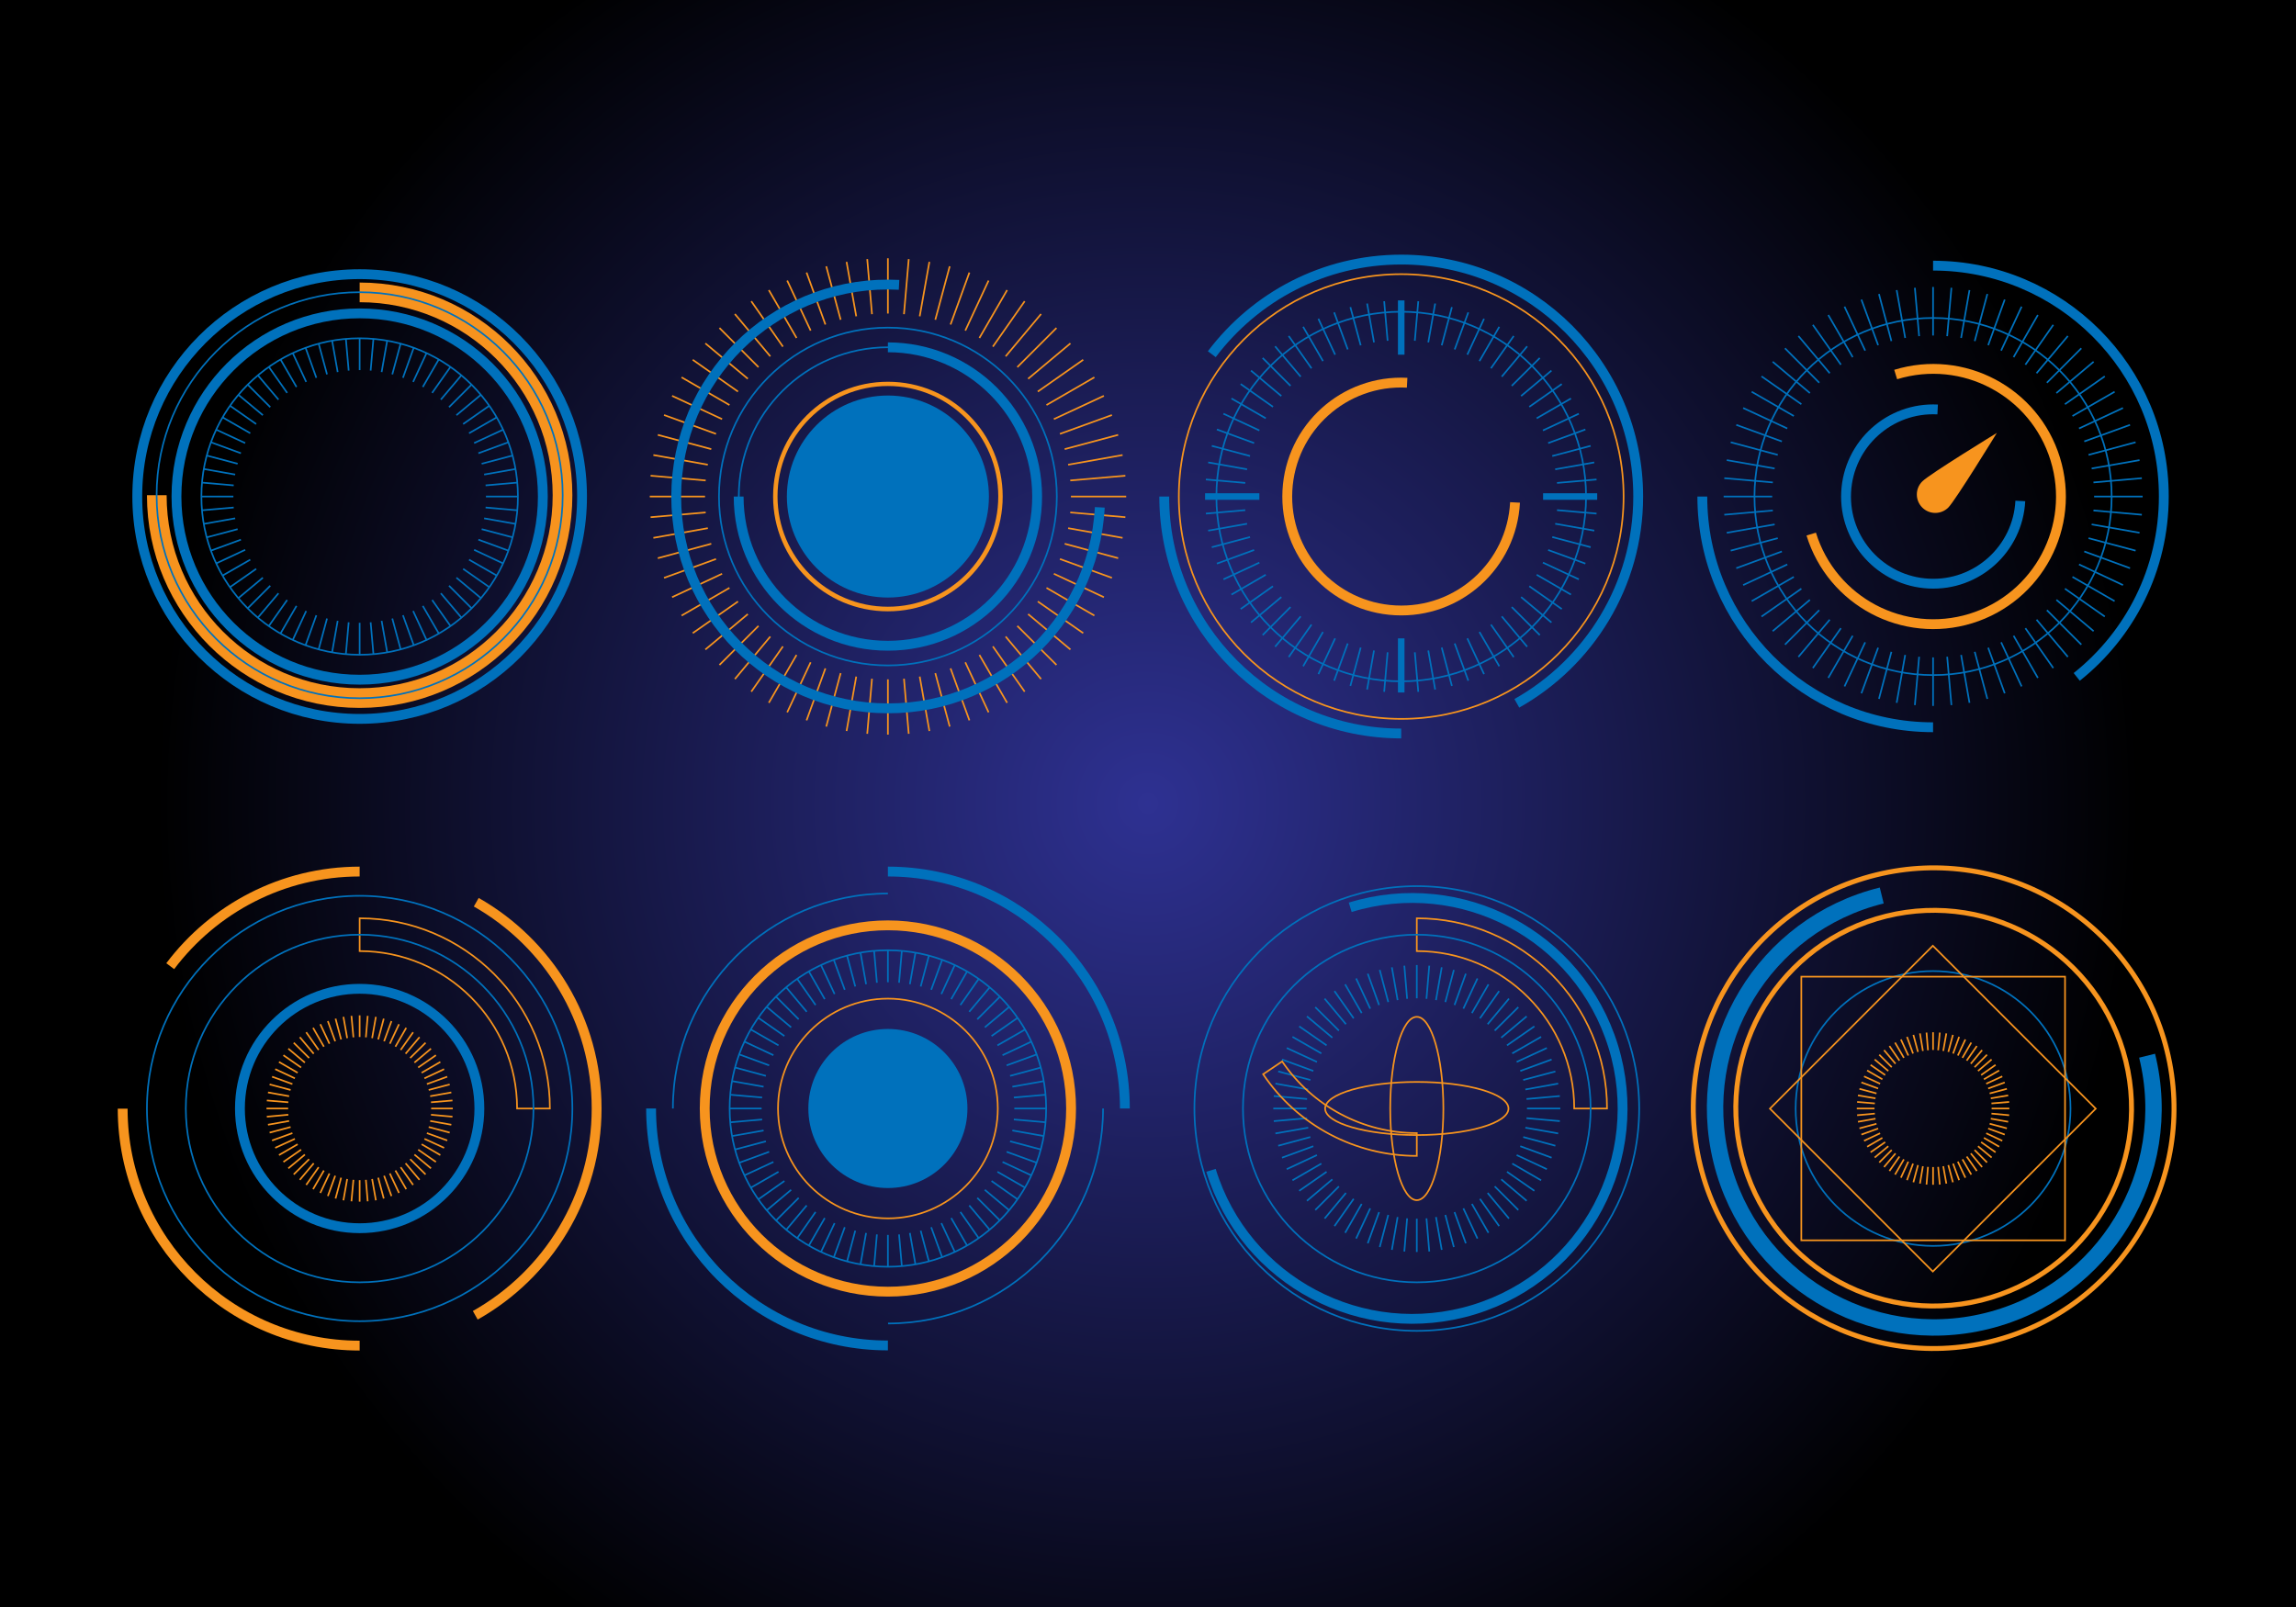 <?xml version="1.0" encoding="utf-8"?>
<!-- Generator: Adobe Illustrator 21.0.0, SVG Export Plug-In . SVG Version: 6.00 Build 0)  -->
<svg version="1.1" id="Layer_1_1_" xmlns="http://www.w3.org/2000/svg" xmlns:xlink="http://www.w3.org/1999/xlink" x="0px" y="0px"
	 width="1400px" height="980px" viewBox="0 0 1400 980" enable-background="new 0 0 1400 980" xml:space="preserve">
<g>
	<radialGradient id="SVGID_1_" cx="700" cy="490" r="604.194" gradientUnits="userSpaceOnUse">
		<stop  offset="0" style="stop-color:#2E3192"/>
		<stop  offset="1" style="stop-color:#000000"/>
	</radialGradient>
	<rect fill="url(#SVGID_1_)" width="1400" height="980"/>
	<g>
		<g>
			<circle fill="none" stroke="#0071BC" stroke-width="6" stroke-miterlimit="10" cx="219.3" cy="302.8" r="111.7"/>
			<circle fill="none" stroke="#0071BC" stroke-width="6" stroke-miterlimit="10" cx="219.3" cy="302.8" r="135.6"/>
			<path fill="none" stroke="#F7931E" stroke-width="12" stroke-miterlimit="10" d="M219.3,178.3c68.3,0,123.7,55.4,123.7,123.7
				s-55.4,123.7-123.7,123.7S95.6,370.4,95.6,302"/>
			<g>
				<circle fill="none" stroke="#0071BC" stroke-miterlimit="10" cx="219.3" cy="302.8" r="96.5"/>
				<g>
					<line fill="none" stroke="#0071BC" stroke-miterlimit="10" x1="219.3" y1="206.2" x2="219.3" y2="225.7"/>
					<line fill="none" stroke="#0071BC" stroke-miterlimit="10" x1="219.3" y1="379.8" x2="219.3" y2="399.3"/>
				</g>
				<g>
					<line fill="none" stroke="#0071BC" stroke-miterlimit="10" x1="210.9" y1="206.6" x2="212.6" y2="226"/>
					<line fill="none" stroke="#0071BC" stroke-miterlimit="10" x1="226" y1="379.5" x2="227.7" y2="398.9"/>
				</g>
				<g>
					<line fill="none" stroke="#0071BC" stroke-miterlimit="10" x1="202.5" y1="207.7" x2="205.9" y2="226.9"/>
					<line fill="none" stroke="#0071BC" stroke-miterlimit="10" x1="232.7" y1="378.6" x2="236.1" y2="397.8"/>
				</g>
				<g>
					<line fill="none" stroke="#0071BC" stroke-miterlimit="10" x1="194.3" y1="209.5" x2="199.4" y2="228.3"/>
					<line fill="none" stroke="#0071BC" stroke-miterlimit="10" x1="239.2" y1="377.2" x2="244.3" y2="396"/>
				</g>
				<g>
					<line fill="none" stroke="#0071BC" stroke-miterlimit="10" x1="186.3" y1="212" x2="192.9" y2="230.4"/>
					<line fill="none" stroke="#0071BC" stroke-miterlimit="10" x1="245.7" y1="375.2" x2="252.3" y2="393.5"/>
				</g>
				<g>
					<line fill="none" stroke="#0071BC" stroke-miterlimit="10" x1="178.5" y1="215.3" x2="186.7" y2="232.9"/>
					<line fill="none" stroke="#0071BC" stroke-miterlimit="10" x1="251.9" y1="372.6" x2="260.1" y2="390.3"/>
				</g>
				<g>
					<line fill="none" stroke="#0071BC" stroke-miterlimit="10" x1="171" y1="219.1" x2="180.8" y2="236"/>
					<line fill="none" stroke="#0071BC" stroke-miterlimit="10" x1="257.8" y1="369.5" x2="267.6" y2="386.4"/>
				</g>
				<g>
					<line fill="none" stroke="#0071BC" stroke-miterlimit="10" x1="163.9" y1="223.7" x2="175.1" y2="239.6"/>
					<line fill="none" stroke="#0071BC" stroke-miterlimit="10" x1="263.5" y1="365.9" x2="274.7" y2="381.8"/>
				</g>
				<g>
					<line fill="none" stroke="#0071BC" stroke-miterlimit="10" x1="157.2" y1="228.8" x2="169.8" y2="243.7"/>
					<line fill="none" stroke="#0071BC" stroke-miterlimit="10" x1="268.8" y1="361.8" x2="281.4" y2="376.7"/>
				</g>
				<g>
					<line fill="none" stroke="#0071BC" stroke-miterlimit="10" x1="151" y1="234.5" x2="164.8" y2="248.3"/>
					<line fill="none" stroke="#0071BC" stroke-miterlimit="10" x1="273.8" y1="357.2" x2="287.6" y2="371"/>
				</g>
				<g>
					<line fill="none" stroke="#0071BC" stroke-miterlimit="10" x1="145.3" y1="240.7" x2="160.3" y2="253.2"/>
					<line fill="none" stroke="#0071BC" stroke-miterlimit="10" x1="278.3" y1="352.3" x2="293.3" y2="364.8"/>
				</g>
				<g>
					<line fill="none" stroke="#0071BC" stroke-miterlimit="10" x1="140.2" y1="247.4" x2="156.2" y2="258.6"/>
					<line fill="none" stroke="#0071BC" stroke-miterlimit="10" x1="282.4" y1="346.9" x2="298.4" y2="358.1"/>
				</g>
				<g>
					<line fill="none" stroke="#0071BC" stroke-miterlimit="10" x1="135.7" y1="254.5" x2="152.6" y2="264.2"/>
					<line fill="none" stroke="#0071BC" stroke-miterlimit="10" x1="286" y1="341.3" x2="302.9" y2="351"/>
				</g>
				<g>
					<line fill="none" stroke="#0071BC" stroke-miterlimit="10" x1="131.8" y1="262" x2="149.5" y2="270.2"/>
					<line fill="none" stroke="#0071BC" stroke-miterlimit="10" x1="289.1" y1="335.3" x2="306.8" y2="343.6"/>
				</g>
				<g>
					<line fill="none" stroke="#0071BC" stroke-miterlimit="10" x1="128.6" y1="269.7" x2="146.9" y2="276.4"/>
					<line fill="none" stroke="#0071BC" stroke-miterlimit="10" x1="291.7" y1="329.1" x2="310" y2="335.8"/>
				</g>
				<g>
					<line fill="none" stroke="#0071BC" stroke-miterlimit="10" x1="126" y1="277.8" x2="144.9" y2="282.8"/>
					<line fill="none" stroke="#0071BC" stroke-miterlimit="10" x1="293.7" y1="322.7" x2="312.6" y2="327.7"/>
				</g>
				<g>
					<line fill="none" stroke="#0071BC" stroke-miterlimit="10" x1="124.2" y1="286" x2="143.4" y2="289.4"/>
					<line fill="none" stroke="#0071BC" stroke-miterlimit="10" x1="295.2" y1="316.1" x2="314.4" y2="319.5"/>
				</g>
				<g>
					<line fill="none" stroke="#0071BC" stroke-miterlimit="10" x1="123.1" y1="294.3" x2="142.5" y2="296"/>
					<line fill="none" stroke="#0071BC" stroke-miterlimit="10" x1="296.1" y1="309.5" x2="315.5" y2="311.2"/>
				</g>
				<g>
					<line fill="none" stroke="#0071BC" stroke-miterlimit="10" x1="122.8" y1="302.8" x2="142.3" y2="302.8"/>
					<line fill="none" stroke="#0071BC" stroke-miterlimit="10" x1="296.3" y1="302.8" x2="315.8" y2="302.8"/>
				</g>
				<g>
					<line fill="none" stroke="#0071BC" stroke-miterlimit="10" x1="123.1" y1="311.2" x2="142.5" y2="309.5"/>
					<line fill="none" stroke="#0071BC" stroke-miterlimit="10" x1="296.1" y1="296" x2="315.5" y2="294.3"/>
				</g>
				<g>
					<line fill="none" stroke="#0071BC" stroke-miterlimit="10" x1="124.2" y1="319.5" x2="143.4" y2="316.1"/>
					<line fill="none" stroke="#0071BC" stroke-miterlimit="10" x1="295.2" y1="289.4" x2="314.4" y2="286"/>
				</g>
				<g>
					<line fill="none" stroke="#0071BC" stroke-miterlimit="10" x1="126" y1="327.7" x2="144.9" y2="322.7"/>
					<line fill="none" stroke="#0071BC" stroke-miterlimit="10" x1="293.7" y1="282.8" x2="312.6" y2="277.8"/>
				</g>
				<g>
					<line fill="none" stroke="#0071BC" stroke-miterlimit="10" x1="128.6" y1="335.8" x2="146.9" y2="329.1"/>
					<line fill="none" stroke="#0071BC" stroke-miterlimit="10" x1="291.7" y1="276.4" x2="310" y2="269.7"/>
				</g>
				<g>
					<line fill="none" stroke="#0071BC" stroke-miterlimit="10" x1="131.8" y1="343.6" x2="149.5" y2="335.3"/>
					<line fill="none" stroke="#0071BC" stroke-miterlimit="10" x1="289.1" y1="270.2" x2="306.8" y2="262"/>
				</g>
				<g>
					<line fill="none" stroke="#0071BC" stroke-miterlimit="10" x1="135.7" y1="351" x2="152.6" y2="341.3"/>
					<line fill="none" stroke="#0071BC" stroke-miterlimit="10" x1="286" y1="264.2" x2="302.9" y2="254.5"/>
				</g>
				<g>
					<line fill="none" stroke="#0071BC" stroke-miterlimit="10" x1="140.2" y1="358.1" x2="156.2" y2="346.9"/>
					<line fill="none" stroke="#0071BC" stroke-miterlimit="10" x1="282.4" y1="258.6" x2="298.4" y2="247.4"/>
				</g>
				<g>
					<line fill="none" stroke="#0071BC" stroke-miterlimit="10" x1="145.3" y1="364.8" x2="160.3" y2="352.3"/>
					<line fill="none" stroke="#0071BC" stroke-miterlimit="10" x1="278.3" y1="253.2" x2="293.3" y2="240.7"/>
				</g>
				<g>
					<line fill="none" stroke="#0071BC" stroke-miterlimit="10" x1="151" y1="371" x2="164.8" y2="357.2"/>
					<line fill="none" stroke="#0071BC" stroke-miterlimit="10" x1="273.8" y1="248.3" x2="287.6" y2="234.5"/>
				</g>
				<g>
					<line fill="none" stroke="#0071BC" stroke-miterlimit="10" x1="157.2" y1="376.7" x2="169.8" y2="361.8"/>
					<line fill="none" stroke="#0071BC" stroke-miterlimit="10" x1="268.8" y1="243.7" x2="281.4" y2="228.8"/>
				</g>
				<g>
					<line fill="none" stroke="#0071BC" stroke-miterlimit="10" x1="163.9" y1="381.8" x2="175.1" y2="365.9"/>
					<line fill="none" stroke="#0071BC" stroke-miterlimit="10" x1="263.5" y1="239.6" x2="274.7" y2="223.7"/>
				</g>
				<g>
					<line fill="none" stroke="#0071BC" stroke-miterlimit="10" x1="171" y1="386.4" x2="180.8" y2="369.5"/>
					<line fill="none" stroke="#0071BC" stroke-miterlimit="10" x1="257.8" y1="236" x2="267.6" y2="219.1"/>
				</g>
				<g>
					<line fill="none" stroke="#0071BC" stroke-miterlimit="10" x1="178.5" y1="390.3" x2="186.7" y2="372.6"/>
					<line fill="none" stroke="#0071BC" stroke-miterlimit="10" x1="251.9" y1="232.9" x2="260.1" y2="215.3"/>
				</g>
				<g>
					<line fill="none" stroke="#0071BC" stroke-miterlimit="10" x1="186.3" y1="393.5" x2="192.9" y2="375.2"/>
					<line fill="none" stroke="#0071BC" stroke-miterlimit="10" x1="245.7" y1="230.4" x2="252.3" y2="212"/>
				</g>
				<g>
					<line fill="none" stroke="#0071BC" stroke-miterlimit="10" x1="194.3" y1="396" x2="199.4" y2="377.2"/>
					<line fill="none" stroke="#0071BC" stroke-miterlimit="10" x1="239.2" y1="228.3" x2="244.3" y2="209.5"/>
				</g>
				<g>
					<line fill="none" stroke="#0071BC" stroke-miterlimit="10" x1="202.5" y1="397.8" x2="205.9" y2="378.6"/>
					<line fill="none" stroke="#0071BC" stroke-miterlimit="10" x1="232.7" y1="226.9" x2="236.1" y2="207.7"/>
				</g>
				<g>
					<line fill="none" stroke="#0071BC" stroke-miterlimit="10" x1="210.9" y1="398.9" x2="212.6" y2="379.5"/>
					<line fill="none" stroke="#0071BC" stroke-miterlimit="10" x1="226" y1="226" x2="227.7" y2="206.6"/>
				</g>
			</g>
			<circle fill="none" stroke="#0071BC" stroke-miterlimit="10" cx="219.3" cy="302" r="123.8"/>
		</g>
		<g>
			<g>
				<g>
					<line fill="none" stroke="#F7941E" stroke-miterlimit="10" x1="541.4" y1="157.5" x2="541.4" y2="191.2"/>
					<line fill="none" stroke="#F7941E" stroke-miterlimit="10" x1="541.4" y1="414.3" x2="541.4" y2="448"/>
				</g>
				<g>
					<line fill="none" stroke="#F7941E" stroke-miterlimit="10" x1="528.8" y1="158" x2="531.7" y2="191.6"/>
					<line fill="none" stroke="#F7941E" stroke-miterlimit="10" x1="551.2" y1="413.9" x2="554.1" y2="447.5"/>
				</g>
				<g>
					<line fill="none" stroke="#F7941E" stroke-miterlimit="10" x1="516.2" y1="159.7" x2="522.1" y2="192.9"/>
					<line fill="none" stroke="#F7941E" stroke-miterlimit="10" x1="560.8" y1="412.6" x2="566.7" y2="445.8"/>
				</g>
				<g>
					<line fill="none" stroke="#F7941E" stroke-miterlimit="10" x1="503.8" y1="162.4" x2="512.6" y2="195"/>
					<line fill="none" stroke="#F7941E" stroke-miterlimit="10" x1="570.3" y1="410.5" x2="579.1" y2="443.1"/>
				</g>
				<g>
					<line fill="none" stroke="#F7941E" stroke-miterlimit="10" x1="491.8" y1="166.2" x2="503.3" y2="197.9"/>
					<line fill="none" stroke="#F7941E" stroke-miterlimit="10" x1="579.6" y1="407.6" x2="591.1" y2="439.3"/>
				</g>
				<g>
					<line fill="none" stroke="#F7941E" stroke-miterlimit="10" x1="480" y1="171.1" x2="494.3" y2="201.6"/>
					<line fill="none" stroke="#F7941E" stroke-miterlimit="10" x1="588.6" y1="403.9" x2="602.8" y2="434.4"/>
				</g>
				<g>
					<line fill="none" stroke="#F7941E" stroke-miterlimit="10" x1="468.8" y1="176.9" x2="485.7" y2="206.1"/>
					<line fill="none" stroke="#F7941E" stroke-miterlimit="10" x1="597.2" y1="399.4" x2="614.1" y2="428.6"/>
				</g>
				<g>
					<line fill="none" stroke="#F7941E" stroke-miterlimit="10" x1="458.1" y1="183.7" x2="477.4" y2="211.4"/>
					<line fill="none" stroke="#F7941E" stroke-miterlimit="10" x1="605.4" y1="394.2" x2="624.8" y2="421.8"/>
				</g>
				<g>
					<line fill="none" stroke="#F7941E" stroke-miterlimit="10" x1="448.1" y1="191.5" x2="469.7" y2="217.3"/>
					<line fill="none" stroke="#F7941E" stroke-miterlimit="10" x1="613.2" y1="388.2" x2="634.8" y2="414.1"/>
				</g>
				<g>
					<line fill="none" stroke="#F7941E" stroke-miterlimit="10" x1="438.7" y1="200" x2="462.5" y2="223.9"/>
					<line fill="none" stroke="#F7941E" stroke-miterlimit="10" x1="620.3" y1="381.7" x2="644.2" y2="405.5"/>
				</g>
				<g>
					<line fill="none" stroke="#F7941E" stroke-miterlimit="10" x1="430.1" y1="209.4" x2="456" y2="231"/>
					<line fill="none" stroke="#F7941E" stroke-miterlimit="10" x1="626.9" y1="374.5" x2="652.7" y2="396.1"/>
				</g>
				<g>
					<line fill="none" stroke="#F7941E" stroke-miterlimit="10" x1="422.4" y1="219.4" x2="450" y2="238.8"/>
					<line fill="none" stroke="#F7941E" stroke-miterlimit="10" x1="632.8" y1="366.8" x2="660.5" y2="386.1"/>
				</g>
				<g>
					<line fill="none" stroke="#F7941E" stroke-miterlimit="10" x1="415.6" y1="230.1" x2="444.8" y2="247"/>
					<line fill="none" stroke="#F7941E" stroke-miterlimit="10" x1="638.1" y1="358.5" x2="667.3" y2="375.4"/>
				</g>
				<g>
					<line fill="none" stroke="#F7941E" stroke-miterlimit="10" x1="409.8" y1="241.4" x2="440.3" y2="255.6"/>
					<line fill="none" stroke="#F7941E" stroke-miterlimit="10" x1="642.6" y1="349.9" x2="673.1" y2="364.2"/>
				</g>
				<g>
					<line fill="none" stroke="#F7941E" stroke-miterlimit="10" x1="404.9" y1="253.1" x2="436.6" y2="264.6"/>
					<line fill="none" stroke="#F7941E" stroke-miterlimit="10" x1="646.3" y1="340.9" x2="678" y2="352.4"/>
				</g>
				<g>
					<line fill="none" stroke="#F7941E" stroke-miterlimit="10" x1="401.1" y1="265.2" x2="433.7" y2="273.9"/>
					<line fill="none" stroke="#F7941E" stroke-miterlimit="10" x1="649.2" y1="331.6" x2="681.8" y2="340.4"/>
				</g>
				<g>
					<line fill="none" stroke="#F7941E" stroke-miterlimit="10" x1="398.4" y1="277.5" x2="431.6" y2="283.4"/>
					<line fill="none" stroke="#F7941E" stroke-miterlimit="10" x1="651.3" y1="322.1" x2="684.5" y2="328"/>
				</g>
				<g>
					<line fill="none" stroke="#F7941E" stroke-miterlimit="10" x1="396.7" y1="290.1" x2="430.3" y2="293"/>
					<line fill="none" stroke="#F7941E" stroke-miterlimit="10" x1="652.6" y1="312.5" x2="686.2" y2="315.4"/>
				</g>
				<g>
					<line fill="none" stroke="#F7941E" stroke-miterlimit="10" x1="396.2" y1="302.8" x2="429.9" y2="302.8"/>
					<line fill="none" stroke="#F7941E" stroke-miterlimit="10" x1="653" y1="302.8" x2="686.7" y2="302.8"/>
				</g>
				<g>
					<line fill="none" stroke="#F7941E" stroke-miterlimit="10" x1="396.7" y1="315.4" x2="430.3" y2="312.5"/>
					<line fill="none" stroke="#F7941E" stroke-miterlimit="10" x1="652.6" y1="293" x2="686.2" y2="290.1"/>
				</g>
				<g>
					<line fill="none" stroke="#F7941E" stroke-miterlimit="10" x1="398.4" y1="328" x2="431.6" y2="322.1"/>
					<line fill="none" stroke="#F7941E" stroke-miterlimit="10" x1="651.3" y1="283.4" x2="684.5" y2="277.5"/>
				</g>
				<g>
					<line fill="none" stroke="#F7941E" stroke-miterlimit="10" x1="401.1" y1="340.4" x2="433.7" y2="331.6"/>
					<line fill="none" stroke="#F7941E" stroke-miterlimit="10" x1="649.2" y1="273.9" x2="681.8" y2="265.2"/>
				</g>
				<g>
					<line fill="none" stroke="#F7941E" stroke-miterlimit="10" x1="404.9" y1="352.4" x2="436.6" y2="340.9"/>
					<line fill="none" stroke="#F7941E" stroke-miterlimit="10" x1="646.3" y1="264.6" x2="678" y2="253.1"/>
				</g>
				<g>
					<line fill="none" stroke="#F7941E" stroke-miterlimit="10" x1="409.8" y1="364.2" x2="440.3" y2="349.9"/>
					<line fill="none" stroke="#F7941E" stroke-miterlimit="10" x1="642.6" y1="255.6" x2="673.1" y2="241.4"/>
				</g>
				<g>
					<line fill="none" stroke="#F7941E" stroke-miterlimit="10" x1="415.6" y1="375.4" x2="444.8" y2="358.5"/>
					<line fill="none" stroke="#F7941E" stroke-miterlimit="10" x1="638.1" y1="247" x2="667.3" y2="230.1"/>
				</g>
				<g>
					<line fill="none" stroke="#F7941E" stroke-miterlimit="10" x1="422.4" y1="386.1" x2="450" y2="366.8"/>
					<line fill="none" stroke="#F7941E" stroke-miterlimit="10" x1="632.8" y1="238.8" x2="660.5" y2="219.4"/>
				</g>
				<g>
					<line fill="none" stroke="#F7941E" stroke-miterlimit="10" x1="430.1" y1="396.1" x2="456" y2="374.5"/>
					<line fill="none" stroke="#F7941E" stroke-miterlimit="10" x1="626.9" y1="231" x2="652.7" y2="209.4"/>
				</g>
				<g>
					<line fill="none" stroke="#F7941E" stroke-miterlimit="10" x1="438.7" y1="405.5" x2="462.5" y2="381.7"/>
					<line fill="none" stroke="#F7941E" stroke-miterlimit="10" x1="620.3" y1="223.9" x2="644.2" y2="200"/>
				</g>
				<g>
					<line fill="none" stroke="#F7941E" stroke-miterlimit="10" x1="448.1" y1="414.1" x2="469.7" y2="388.2"/>
					<line fill="none" stroke="#F7941E" stroke-miterlimit="10" x1="613.2" y1="217.3" x2="634.8" y2="191.5"/>
				</g>
				<g>
					<line fill="none" stroke="#F7941E" stroke-miterlimit="10" x1="458.1" y1="421.8" x2="477.4" y2="394.2"/>
					<line fill="none" stroke="#F7941E" stroke-miterlimit="10" x1="605.4" y1="211.4" x2="624.8" y2="183.7"/>
				</g>
				<g>
					<line fill="none" stroke="#F7941E" stroke-miterlimit="10" x1="468.8" y1="428.6" x2="485.7" y2="399.4"/>
					<line fill="none" stroke="#F7941E" stroke-miterlimit="10" x1="597.2" y1="206.1" x2="614.1" y2="176.9"/>
				</g>
				<g>
					<line fill="none" stroke="#F7941E" stroke-miterlimit="10" x1="480" y1="434.4" x2="494.3" y2="403.9"/>
					<line fill="none" stroke="#F7941E" stroke-miterlimit="10" x1="588.6" y1="201.6" x2="602.8" y2="171.1"/>
				</g>
				<g>
					<line fill="none" stroke="#F7941E" stroke-miterlimit="10" x1="491.8" y1="439.3" x2="503.3" y2="407.6"/>
					<line fill="none" stroke="#F7941E" stroke-miterlimit="10" x1="579.6" y1="197.9" x2="591.1" y2="166.2"/>
				</g>
				<g>
					<line fill="none" stroke="#F7941E" stroke-miterlimit="10" x1="503.8" y1="443.1" x2="512.6" y2="410.5"/>
					<line fill="none" stroke="#F7941E" stroke-miterlimit="10" x1="570.3" y1="195" x2="579.1" y2="162.4"/>
				</g>
				<g>
					<line fill="none" stroke="#F7941E" stroke-miterlimit="10" x1="516.2" y1="445.8" x2="522.1" y2="412.6"/>
					<line fill="none" stroke="#F7941E" stroke-miterlimit="10" x1="560.8" y1="192.9" x2="566.7" y2="159.7"/>
				</g>
				<g>
					<line fill="none" stroke="#F7941E" stroke-miterlimit="10" x1="528.8" y1="447.5" x2="531.7" y2="413.9"/>
					<line fill="none" stroke="#F7941E" stroke-miterlimit="10" x1="551.2" y1="191.6" x2="554.1" y2="158"/>
				</g>
			</g>
			<g>
				<path fill="#0071BC" d="M541.4,241.2c-34,0-61.6,27.6-61.6,61.6c0,34,27.6,61.6,61.6,61.6c34,0,61.6-27.6,61.6-61.6
					C603,268.8,575.4,241.2,541.4,241.2z"/>
				<path fill="#F7941E" d="M541.4,232.8c-38.7,0-70,31.3-70,70s31.3,70,70,70c38.7,0,70-31.3,70-70S580.1,232.8,541.4,232.8z
					 M541.4,370c-37.1,0-67.3-30.2-67.3-67.3c0-37.1,30.2-67.3,67.3-67.3c37.1,0,67.3,30.2,67.3,67.3
					C608.7,339.9,578.6,370,541.4,370z"/>
			</g>
			<circle fill="none" stroke="#0071BC" stroke-miterlimit="10" cx="541.4" cy="302.8" r="103"/>
			<path fill="none" stroke="#0071BC" stroke-width="6" stroke-miterlimit="10" d="M541.4,211.8c50.2,0,91,40.7,91,91
				s-40.7,91-91,91s-91-40.7-91-91"/>
			<path fill="none" stroke="#0071BC" stroke-miterlimit="10" d="M632.3,307.4c-2.6,50.2-45.3,88.7-95.5,86.2
				c-50.2-2.6-88.7-45.3-86.2-95.5s45.3-88.7,95.5-86.2"/>
			<path fill="none" stroke="#0071BC" stroke-width="6" stroke-miterlimit="10" d="M670.6,309.4c-3.7,71.3-64.4,126.1-135.7,122.4
				c-71.3-3.7-126.1-64.4-122.4-135.7c3.7-71.3,64.4-126.1,135.7-122.4"/>
		</g>
		<g>
			<path fill="none" stroke="#0071BC" stroke-width="6" stroke-miterlimit="10" d="M738.9,216c26.4-35,68.3-57.7,115.5-57.7
				c79.7,0,144.5,64.8,144.5,144.5c0,54.1-29.9,101.3-74,126.1"/>
			<path fill="none" stroke="#0071BC" stroke-width="6" stroke-miterlimit="10" d="M854.4,447.3c-79.7,0-144.5-64.8-144.5-144.5"/>
			<circle fill="none" stroke="#F7941E" stroke-miterlimit="10" cx="854.4" cy="302.8" r="135.6"/>
			<circle fill="none" stroke="#0071BC" stroke-miterlimit="10" cx="854.4" cy="302.8" r="112.7"/>
			<g>
				<g>
					<line fill="none" stroke="#0071BC" stroke-width="4" stroke-miterlimit="10" x1="854.4" y1="183.2" x2="854.4" y2="216.3"/>
					<line fill="none" stroke="#0071BC" stroke-width="4" stroke-miterlimit="10" x1="854.4" y1="389.3" x2="854.4" y2="422.3"/>
				</g>
				<g>
					<line fill="none" stroke="#0071BC" stroke-miterlimit="10" x1="844" y1="183.7" x2="846.1" y2="207.8"/>
					<line fill="none" stroke="#0071BC" stroke-miterlimit="10" x1="862.7" y1="397.8" x2="864.8" y2="421.9"/>
				</g>
				<g>
					<line fill="none" stroke="#0071BC" stroke-miterlimit="10" x1="833.6" y1="185.1" x2="837.8" y2="208.8"/>
					<line fill="none" stroke="#0071BC" stroke-miterlimit="10" x1="870.9" y1="396.7" x2="875.1" y2="420.5"/>
				</g>
				<g>
					<line fill="none" stroke="#0071BC" stroke-miterlimit="10" x1="823.4" y1="187.3" x2="829.7" y2="210.6"/>
					<line fill="none" stroke="#0071BC" stroke-miterlimit="10" x1="879.1" y1="394.9" x2="885.3" y2="418.3"/>
				</g>
				<g>
					<line fill="none" stroke="#0071BC" stroke-miterlimit="10" x1="813.5" y1="190.5" x2="821.8" y2="213.1"/>
					<line fill="none" stroke="#0071BC" stroke-miterlimit="10" x1="887" y1="392.4" x2="895.3" y2="415.1"/>
				</g>
				<g>
					<line fill="none" stroke="#0071BC" stroke-miterlimit="10" x1="803.9" y1="194.4" x2="814.1" y2="216.3"/>
					<line fill="none" stroke="#0071BC" stroke-miterlimit="10" x1="894.7" y1="389.3" x2="904.9" y2="411.1"/>
				</g>
				<g>
					<line fill="none" stroke="#0071BC" stroke-miterlimit="10" x1="794.6" y1="199.3" x2="806.7" y2="220.2"/>
					<line fill="none" stroke="#0071BC" stroke-miterlimit="10" x1="902.1" y1="385.4" x2="914.2" y2="406.3"/>
				</g>
				<g>
					<line fill="none" stroke="#0071BC" stroke-miterlimit="10" x1="785.8" y1="204.9" x2="799.7" y2="224.6"/>
					<line fill="none" stroke="#0071BC" stroke-miterlimit="10" x1="909.1" y1="380.9" x2="923" y2="400.7"/>
				</g>
				<g>
					<line fill="none" stroke="#0071BC" stroke-miterlimit="10" x1="777.5" y1="211.2" x2="793.1" y2="229.7"/>
					<line fill="none" stroke="#0071BC" stroke-miterlimit="10" x1="915.7" y1="375.9" x2="931.2" y2="394.4"/>
				</g>
				<g>
					<line fill="none" stroke="#0071BC" stroke-miterlimit="10" x1="769.9" y1="218.3" x2="786.9" y2="235.3"/>
					<line fill="none" stroke="#0071BC" stroke-miterlimit="10" x1="921.8" y1="370.2" x2="938.9" y2="387.3"/>
				</g>
				<g>
					<line fill="none" stroke="#0071BC" stroke-miterlimit="10" x1="762.8" y1="226" x2="781.3" y2="241.5"/>
					<line fill="none" stroke="#0071BC" stroke-miterlimit="10" x1="927.5" y1="364.1" x2="946" y2="379.6"/>
				</g>
				<g>
					<line fill="none" stroke="#0071BC" stroke-miterlimit="10" x1="756.5" y1="234.2" x2="776.2" y2="248.1"/>
					<line fill="none" stroke="#0071BC" stroke-miterlimit="10" x1="932.5" y1="357.5" x2="952.3" y2="371.4"/>
				</g>
				<g>
					<line fill="none" stroke="#0071BC" stroke-miterlimit="10" x1="750.9" y1="243" x2="771.8" y2="255.1"/>
					<line fill="none" stroke="#0071BC" stroke-miterlimit="10" x1="937" y1="350.5" x2="957.9" y2="362.6"/>
				</g>
				<g>
					<line fill="none" stroke="#0071BC" stroke-miterlimit="10" x1="746" y1="252.3" x2="767.9" y2="262.5"/>
					<line fill="none" stroke="#0071BC" stroke-miterlimit="10" x1="940.8" y1="343.1" x2="962.7" y2="353.3"/>
				</g>
				<g>
					<line fill="none" stroke="#0071BC" stroke-miterlimit="10" x1="742" y1="261.9" x2="764.7" y2="270.2"/>
					<line fill="none" stroke="#0071BC" stroke-miterlimit="10" x1="944" y1="335.4" x2="966.7" y2="343.7"/>
				</g>
				<g>
					<line fill="none" stroke="#0071BC" stroke-miterlimit="10" x1="738.9" y1="271.9" x2="762.2" y2="278.1"/>
					<line fill="none" stroke="#0071BC" stroke-miterlimit="10" x1="946.5" y1="327.5" x2="969.9" y2="333.7"/>
				</g>
				<g>
					<line fill="none" stroke="#0071BC" stroke-miterlimit="10" x1="736.7" y1="282" x2="760.4" y2="286.2"/>
					<line fill="none" stroke="#0071BC" stroke-miterlimit="10" x1="948.3" y1="319.4" x2="972.1" y2="323.6"/>
				</g>
				<g>
					<line fill="none" stroke="#0071BC" stroke-miterlimit="10" x1="735.3" y1="292.4" x2="759.3" y2="294.5"/>
					<line fill="none" stroke="#0071BC" stroke-miterlimit="10" x1="949.4" y1="311.1" x2="973.5" y2="313.2"/>
				</g>
				<g>
					<line fill="none" stroke="#0071BC" stroke-width="4" stroke-miterlimit="10" x1="734.8" y1="302.8" x2="767.9" y2="302.8"/>
					<line fill="none" stroke="#0071BC" stroke-width="4" stroke-miterlimit="10" x1="940.9" y1="302.8" x2="973.9" y2="302.8"/>
				</g>
				<g>
					<line fill="none" stroke="#0071BC" stroke-miterlimit="10" x1="735.3" y1="313.2" x2="759.3" y2="311.1"/>
					<line fill="none" stroke="#0071BC" stroke-miterlimit="10" x1="949.4" y1="294.5" x2="973.5" y2="292.4"/>
				</g>
				<g>
					<line fill="none" stroke="#0071BC" stroke-miterlimit="10" x1="736.7" y1="323.6" x2="760.4" y2="319.4"/>
					<line fill="none" stroke="#0071BC" stroke-miterlimit="10" x1="948.3" y1="286.2" x2="972.1" y2="282"/>
				</g>
				<g>
					<line fill="none" stroke="#0071BC" stroke-miterlimit="10" x1="738.9" y1="333.7" x2="762.2" y2="327.5"/>
					<line fill="none" stroke="#0071BC" stroke-miterlimit="10" x1="946.5" y1="278.1" x2="969.9" y2="271.9"/>
				</g>
				<g>
					<line fill="none" stroke="#0071BC" stroke-miterlimit="10" x1="742" y1="343.7" x2="764.7" y2="335.4"/>
					<line fill="none" stroke="#0071BC" stroke-miterlimit="10" x1="944" y1="270.2" x2="966.7" y2="261.9"/>
				</g>
				<g>
					<line fill="none" stroke="#0071BC" stroke-miterlimit="10" x1="746" y1="353.3" x2="767.9" y2="343.1"/>
					<line fill="none" stroke="#0071BC" stroke-miterlimit="10" x1="940.8" y1="262.5" x2="962.7" y2="252.3"/>
				</g>
				<g>
					<line fill="none" stroke="#0071BC" stroke-miterlimit="10" x1="750.9" y1="362.6" x2="771.8" y2="350.5"/>
					<line fill="none" stroke="#0071BC" stroke-miterlimit="10" x1="937" y1="255.1" x2="957.9" y2="243"/>
				</g>
				<g>
					<line fill="none" stroke="#0071BC" stroke-miterlimit="10" x1="756.5" y1="371.4" x2="776.2" y2="357.5"/>
					<line fill="none" stroke="#0071BC" stroke-miterlimit="10" x1="932.5" y1="248.1" x2="952.3" y2="234.2"/>
				</g>
				<g>
					<line fill="none" stroke="#0071BC" stroke-miterlimit="10" x1="762.8" y1="379.6" x2="781.3" y2="364.1"/>
					<line fill="none" stroke="#0071BC" stroke-miterlimit="10" x1="927.5" y1="241.5" x2="946" y2="226"/>
				</g>
				<g>
					<line fill="none" stroke="#0071BC" stroke-miterlimit="10" x1="769.9" y1="387.3" x2="786.9" y2="370.2"/>
					<line fill="none" stroke="#0071BC" stroke-miterlimit="10" x1="921.8" y1="235.3" x2="938.9" y2="218.3"/>
				</g>
				<g>
					<line fill="none" stroke="#0071BC" stroke-miterlimit="10" x1="777.5" y1="394.4" x2="793.1" y2="375.9"/>
					<line fill="none" stroke="#0071BC" stroke-miterlimit="10" x1="915.7" y1="229.7" x2="931.2" y2="211.2"/>
				</g>
				<g>
					<line fill="none" stroke="#0071BC" stroke-miterlimit="10" x1="785.8" y1="400.7" x2="799.7" y2="380.9"/>
					<line fill="none" stroke="#0071BC" stroke-miterlimit="10" x1="909.1" y1="224.6" x2="923" y2="204.9"/>
				</g>
				<g>
					<line fill="none" stroke="#0071BC" stroke-miterlimit="10" x1="794.6" y1="406.3" x2="806.7" y2="385.4"/>
					<line fill="none" stroke="#0071BC" stroke-miterlimit="10" x1="902.1" y1="220.2" x2="914.2" y2="199.3"/>
				</g>
				<g>
					<line fill="none" stroke="#0071BC" stroke-miterlimit="10" x1="803.9" y1="411.1" x2="814.1" y2="389.3"/>
					<line fill="none" stroke="#0071BC" stroke-miterlimit="10" x1="894.7" y1="216.3" x2="904.9" y2="194.4"/>
				</g>
				<g>
					<line fill="none" stroke="#0071BC" stroke-miterlimit="10" x1="813.5" y1="415.1" x2="821.8" y2="392.4"/>
					<line fill="none" stroke="#0071BC" stroke-miterlimit="10" x1="887" y1="213.1" x2="895.3" y2="190.5"/>
				</g>
				<g>
					<line fill="none" stroke="#0071BC" stroke-miterlimit="10" x1="823.4" y1="418.3" x2="829.7" y2="394.9"/>
					<line fill="none" stroke="#0071BC" stroke-miterlimit="10" x1="879.1" y1="210.6" x2="885.3" y2="187.3"/>
				</g>
				<g>
					<line fill="none" stroke="#0071BC" stroke-miterlimit="10" x1="833.6" y1="420.5" x2="837.8" y2="396.7"/>
					<line fill="none" stroke="#0071BC" stroke-miterlimit="10" x1="870.9" y1="208.8" x2="875.1" y2="185.1"/>
				</g>
				<g>
					<line fill="none" stroke="#0071BC" stroke-miterlimit="10" x1="844" y1="421.9" x2="846.1" y2="397.8"/>
					<line fill="none" stroke="#0071BC" stroke-miterlimit="10" x1="862.7" y1="207.8" x2="864.8" y2="183.7"/>
				</g>
			</g>
			<path fill="none" stroke="#F7941E" stroke-width="6" stroke-miterlimit="10" d="M923.8,306.4c-2,38.3-34.6,67.8-73,65.8
				c-38.3-2-67.8-34.6-65.8-73c2-38.3,34.6-67.8,73-65.8"/>
		</g>
		<g>
			<circle fill="none" stroke="#0071BC" stroke-miterlimit="10" cx="1178.7" cy="302.8" r="108.9"/>
			<path fill="none" stroke="#0071BC" stroke-width="6" stroke-miterlimit="10" d="M1231.9,305.5c-1.5,29.3-26.5,51.9-55.8,50.4
				c-29.3-1.5-51.9-26.5-50.4-55.8c1.5-29.3,26.5-51.9,55.8-50.4"/>
			<path fill="none" stroke="#F7941E" stroke-width="6" stroke-miterlimit="10" d="M1155.9,228.4c41.1-12.6,84.6,10.4,97.3,51.5
				s-10.4,84.6-51.5,97.3c-41.1,12.6-84.6-10.4-97.3-51.5"/>
			<g>
				<path fill="#F7941E" d="M1172.1,293.6c-4.4,4.4-4.4,11.5,0,15.9c4.4,4.4,11.5,4.4,15.9,0c4.4-4.4,29.6-45.5,29.6-45.5
					S1176.4,289.2,1172.1,293.6z"/>
			</g>
			<g>
				<g>
					<line fill="none" stroke="#0071BC" stroke-miterlimit="10" x1="1178.7" y1="175" x2="1178.7" y2="204.6"/>
					<line fill="none" stroke="#0071BC" stroke-miterlimit="10" x1="1178.7" y1="400.9" x2="1178.7" y2="430.5"/>
				</g>
				<g>
					<line fill="none" stroke="#0071BC" stroke-miterlimit="10" x1="1167.6" y1="175.5" x2="1170.2" y2="205"/>
					<line fill="none" stroke="#0071BC" stroke-miterlimit="10" x1="1187.3" y1="400.5" x2="1189.9" y2="430"/>
				</g>
				<g>
					<line fill="none" stroke="#0071BC" stroke-miterlimit="10" x1="1156.5" y1="176.9" x2="1161.7" y2="206.1"/>
					<line fill="none" stroke="#0071BC" stroke-miterlimit="10" x1="1195.8" y1="399.4" x2="1200.9" y2="428.6"/>
				</g>
				<g>
					<line fill="none" stroke="#0071BC" stroke-miterlimit="10" x1="1145.7" y1="179.3" x2="1153.3" y2="208"/>
					<line fill="none" stroke="#0071BC" stroke-miterlimit="10" x1="1204.1" y1="397.5" x2="1211.8" y2="426.2"/>
				</g>
				<g>
					<line fill="none" stroke="#0071BC" stroke-miterlimit="10" x1="1135" y1="182.7" x2="1145.2" y2="210.5"/>
					<line fill="none" stroke="#0071BC" stroke-miterlimit="10" x1="1212.3" y1="395" x2="1222.4" y2="422.8"/>
				</g>
				<g>
					<line fill="none" stroke="#0071BC" stroke-miterlimit="10" x1="1124.7" y1="187" x2="1137.3" y2="213.8"/>
					<line fill="none" stroke="#0071BC" stroke-miterlimit="10" x1="1220.2" y1="391.7" x2="1232.7" y2="418.6"/>
				</g>
				<g>
					<line fill="none" stroke="#0071BC" stroke-miterlimit="10" x1="1114.8" y1="192.1" x2="1129.7" y2="217.8"/>
					<line fill="none" stroke="#0071BC" stroke-miterlimit="10" x1="1227.8" y1="387.7" x2="1242.6" y2="413.4"/>
				</g>
				<g>
					<line fill="none" stroke="#0071BC" stroke-miterlimit="10" x1="1105.4" y1="198.1" x2="1122.5" y2="222.4"/>
					<line fill="none" stroke="#0071BC" stroke-miterlimit="10" x1="1235" y1="383.1" x2="1252" y2="407.4"/>
				</g>
				<g>
					<line fill="none" stroke="#0071BC" stroke-miterlimit="10" x1="1096.6" y1="204.9" x2="1115.7" y2="227.6"/>
					<line fill="none" stroke="#0071BC" stroke-miterlimit="10" x1="1241.8" y1="377.9" x2="1260.9" y2="400.6"/>
				</g>
				<g>
					<line fill="none" stroke="#0071BC" stroke-miterlimit="10" x1="1088.4" y1="212.4" x2="1109.3" y2="233.4"/>
					<line fill="none" stroke="#0071BC" stroke-miterlimit="10" x1="1248.1" y1="372.1" x2="1269.1" y2="393.1"/>
				</g>
				<g>
					<line fill="none" stroke="#0071BC" stroke-miterlimit="10" x1="1080.9" y1="220.6" x2="1103.6" y2="239.7"/>
					<line fill="none" stroke="#0071BC" stroke-miterlimit="10" x1="1253.9" y1="365.8" x2="1276.6" y2="384.9"/>
				</g>
				<g>
					<line fill="none" stroke="#0071BC" stroke-miterlimit="10" x1="1074.1" y1="229.5" x2="1098.4" y2="246.5"/>
					<line fill="none" stroke="#0071BC" stroke-miterlimit="10" x1="1259.1" y1="359" x2="1283.4" y2="376"/>
				</g>
				<g>
					<line fill="none" stroke="#0071BC" stroke-miterlimit="10" x1="1068.1" y1="238.9" x2="1093.8" y2="253.7"/>
					<line fill="none" stroke="#0071BC" stroke-miterlimit="10" x1="1263.7" y1="351.8" x2="1289.4" y2="366.6"/>
				</g>
				<g>
					<line fill="none" stroke="#0071BC" stroke-miterlimit="10" x1="1062.9" y1="248.8" x2="1089.8" y2="261.3"/>
					<line fill="none" stroke="#0071BC" stroke-miterlimit="10" x1="1267.7" y1="344.2" x2="1294.5" y2="356.8"/>
				</g>
				<g>
					<line fill="none" stroke="#0071BC" stroke-miterlimit="10" x1="1058.7" y1="259.1" x2="1086.5" y2="269.2"/>
					<line fill="none" stroke="#0071BC" stroke-miterlimit="10" x1="1270.9" y1="336.3" x2="1298.8" y2="346.5"/>
				</g>
				<g>
					<line fill="none" stroke="#0071BC" stroke-miterlimit="10" x1="1055.3" y1="269.7" x2="1084" y2="277.4"/>
					<line fill="none" stroke="#0071BC" stroke-miterlimit="10" x1="1273.5" y1="328.2" x2="1302.2" y2="335.8"/>
				</g>
				<g>
					<line fill="none" stroke="#0071BC" stroke-miterlimit="10" x1="1052.9" y1="280.6" x2="1082.1" y2="285.7"/>
					<line fill="none" stroke="#0071BC" stroke-miterlimit="10" x1="1275.4" y1="319.8" x2="1304.6" y2="324.9"/>
				</g>
				<g>
					<line fill="none" stroke="#0071BC" stroke-miterlimit="10" x1="1051.4" y1="291.6" x2="1081" y2="294.2"/>
					<line fill="none" stroke="#0071BC" stroke-miterlimit="10" x1="1276.5" y1="311.3" x2="1306" y2="313.9"/>
				</g>
				<g>
					<line fill="none" stroke="#0071BC" stroke-miterlimit="10" x1="1051" y1="302.8" x2="1080.6" y2="302.8"/>
					<line fill="none" stroke="#0071BC" stroke-miterlimit="10" x1="1276.9" y1="302.8" x2="1306.5" y2="302.8"/>
				</g>
				<g>
					<line fill="none" stroke="#0071BC" stroke-miterlimit="10" x1="1051.4" y1="313.9" x2="1081" y2="311.3"/>
					<line fill="none" stroke="#0071BC" stroke-miterlimit="10" x1="1276.5" y1="294.2" x2="1306" y2="291.6"/>
				</g>
				<g>
					<line fill="none" stroke="#0071BC" stroke-miterlimit="10" x1="1052.9" y1="324.9" x2="1082.1" y2="319.8"/>
					<line fill="none" stroke="#0071BC" stroke-miterlimit="10" x1="1275.4" y1="285.7" x2="1304.6" y2="280.6"/>
				</g>
				<g>
					<line fill="none" stroke="#0071BC" stroke-miterlimit="10" x1="1055.3" y1="335.8" x2="1084" y2="328.2"/>
					<line fill="none" stroke="#0071BC" stroke-miterlimit="10" x1="1273.5" y1="277.4" x2="1302.2" y2="269.7"/>
				</g>
				<g>
					<line fill="none" stroke="#0071BC" stroke-miterlimit="10" x1="1058.7" y1="346.5" x2="1086.5" y2="336.3"/>
					<line fill="none" stroke="#0071BC" stroke-miterlimit="10" x1="1270.9" y1="269.2" x2="1298.8" y2="259.1"/>
				</g>
				<g>
					<line fill="none" stroke="#0071BC" stroke-miterlimit="10" x1="1062.9" y1="356.8" x2="1089.8" y2="344.2"/>
					<line fill="none" stroke="#0071BC" stroke-miterlimit="10" x1="1267.7" y1="261.3" x2="1294.5" y2="248.8"/>
				</g>
				<g>
					<line fill="none" stroke="#0071BC" stroke-miterlimit="10" x1="1068.1" y1="366.6" x2="1093.8" y2="351.8"/>
					<line fill="none" stroke="#0071BC" stroke-miterlimit="10" x1="1263.7" y1="253.7" x2="1289.4" y2="238.9"/>
				</g>
				<g>
					<line fill="none" stroke="#0071BC" stroke-miterlimit="10" x1="1074.1" y1="376" x2="1098.4" y2="359"/>
					<line fill="none" stroke="#0071BC" stroke-miterlimit="10" x1="1259.1" y1="246.5" x2="1283.4" y2="229.5"/>
				</g>
				<g>
					<line fill="none" stroke="#0071BC" stroke-miterlimit="10" x1="1080.9" y1="384.9" x2="1103.6" y2="365.8"/>
					<line fill="none" stroke="#0071BC" stroke-miterlimit="10" x1="1253.9" y1="239.7" x2="1276.6" y2="220.6"/>
				</g>
				<g>
					<line fill="none" stroke="#0071BC" stroke-miterlimit="10" x1="1088.4" y1="393.1" x2="1109.3" y2="372.1"/>
					<line fill="none" stroke="#0071BC" stroke-miterlimit="10" x1="1248.1" y1="233.4" x2="1269.1" y2="212.4"/>
				</g>
				<g>
					<line fill="none" stroke="#0071BC" stroke-miterlimit="10" x1="1096.6" y1="400.6" x2="1115.7" y2="377.9"/>
					<line fill="none" stroke="#0071BC" stroke-miterlimit="10" x1="1241.8" y1="227.6" x2="1260.9" y2="204.9"/>
				</g>
				<g>
					<line fill="none" stroke="#0071BC" stroke-miterlimit="10" x1="1105.4" y1="407.4" x2="1122.5" y2="383.1"/>
					<line fill="none" stroke="#0071BC" stroke-miterlimit="10" x1="1235" y1="222.4" x2="1252" y2="198.1"/>
				</g>
				<g>
					<line fill="none" stroke="#0071BC" stroke-miterlimit="10" x1="1114.8" y1="413.4" x2="1129.7" y2="387.7"/>
					<line fill="none" stroke="#0071BC" stroke-miterlimit="10" x1="1227.8" y1="217.8" x2="1242.6" y2="192.1"/>
				</g>
				<g>
					<line fill="none" stroke="#0071BC" stroke-miterlimit="10" x1="1124.7" y1="418.6" x2="1137.3" y2="391.7"/>
					<line fill="none" stroke="#0071BC" stroke-miterlimit="10" x1="1220.2" y1="213.8" x2="1232.7" y2="187"/>
				</g>
				<g>
					<line fill="none" stroke="#0071BC" stroke-miterlimit="10" x1="1135" y1="422.8" x2="1145.2" y2="395"/>
					<line fill="none" stroke="#0071BC" stroke-miterlimit="10" x1="1212.3" y1="210.5" x2="1222.4" y2="182.7"/>
				</g>
				<g>
					<line fill="none" stroke="#0071BC" stroke-miterlimit="10" x1="1145.7" y1="426.2" x2="1153.3" y2="397.5"/>
					<line fill="none" stroke="#0071BC" stroke-miterlimit="10" x1="1204.1" y1="208" x2="1211.8" y2="179.3"/>
				</g>
				<g>
					<line fill="none" stroke="#0071BC" stroke-miterlimit="10" x1="1156.5" y1="428.6" x2="1161.7" y2="399.4"/>
					<line fill="none" stroke="#0071BC" stroke-miterlimit="10" x1="1195.8" y1="206.1" x2="1200.9" y2="176.9"/>
				</g>
				<g>
					<line fill="none" stroke="#0071BC" stroke-miterlimit="10" x1="1167.6" y1="430" x2="1170.2" y2="400.5"/>
					<line fill="none" stroke="#0071BC" stroke-miterlimit="10" x1="1187.3" y1="205" x2="1189.9" y2="175.5"/>
				</g>
			</g>
			<path fill="none" stroke="#0071BC" stroke-width="6" stroke-miterlimit="10" d="M1178.7,443.5c-77.7,0-140.7-63-140.7-140.7"/>
			<path fill="none" stroke="#0071BC" stroke-width="6" stroke-miterlimit="10" d="M1178.7,162c77.7,0,140.7,63,140.7,140.7
				c0,44.6-20.7,84.3-53.1,110.1"/>
		</g>
		<g>
			<path fill="none" stroke="#F7941E" stroke-miterlimit="10" d="M335.3,676h-20c0-53-43.1-96-96-96v-20
				C283.3,560,335.3,612,335.3,676z"/>
			<circle fill="none" stroke="#0071BC" stroke-miterlimit="10" cx="219.3" cy="676" r="129.7"/>
			<circle fill="none" stroke="#0071BC" stroke-miterlimit="10" cx="219.3" cy="676" r="106"/>
			<circle fill="none" stroke="#0071BC" stroke-width="6" stroke-miterlimit="10" cx="219.3" cy="676" r="73"/>
			<g>
				<path fill="none" stroke="#F7941E" stroke-width="6" stroke-miterlimit="10" d="M290.4,550.2c43.8,24.9,73.4,71.9,73.4,125.8
					c0,54.1-29.9,101.3-74,126.1"/>
				<path fill="none" stroke="#F7941E" stroke-width="6" stroke-miterlimit="10" d="M103.8,589.2c26.4-35,68.3-57.7,115.5-57.7"/>
				<path fill="none" stroke="#F7941E" stroke-width="6" stroke-miterlimit="10" d="M219.3,820.6c-79.7,0-144.5-64.8-144.5-144.5"/>
			</g>
			<g>
				<g>
					<line fill="none" stroke="#F7941E" stroke-miterlimit="10" x1="219.3" y1="619.2" x2="219.3" y2="632.4"/>
					<line fill="none" stroke="#F7941E" stroke-miterlimit="10" x1="219.3" y1="719.7" x2="219.3" y2="732.8"/>
				</g>
				<g>
					<line fill="none" stroke="#F7941E" stroke-miterlimit="10" x1="214.3" y1="619.5" x2="215.5" y2="632.6"/>
					<line fill="none" stroke="#F7941E" stroke-miterlimit="10" x1="223.1" y1="719.5" x2="224.2" y2="732.6"/>
				</g>
				<g>
					<line fill="none" stroke="#F7941E" stroke-miterlimit="10" x1="209.4" y1="620.1" x2="211.7" y2="633.1"/>
					<line fill="none" stroke="#F7941E" stroke-miterlimit="10" x1="226.9" y1="719" x2="229.2" y2="732"/>
				</g>
				<g>
					<line fill="none" stroke="#F7941E" stroke-miterlimit="10" x1="204.6" y1="621.2" x2="208" y2="633.9"/>
					<line fill="none" stroke="#F7941E" stroke-miterlimit="10" x1="230.6" y1="718.2" x2="234" y2="730.9"/>
				</g>
				<g>
					<line fill="none" stroke="#F7941E" stroke-miterlimit="10" x1="199.9" y1="622.7" x2="204.4" y2="635"/>
					<line fill="none" stroke="#F7941E" stroke-miterlimit="10" x1="234.2" y1="717" x2="238.7" y2="729.4"/>
				</g>
				<g>
					<line fill="none" stroke="#F7941E" stroke-miterlimit="10" x1="195.3" y1="624.6" x2="200.9" y2="636.5"/>
					<line fill="none" stroke="#F7941E" stroke-miterlimit="10" x1="237.7" y1="715.6" x2="243.3" y2="727.5"/>
				</g>
				<g>
					<line fill="none" stroke="#F7941E" stroke-miterlimit="10" x1="190.9" y1="626.8" x2="197.5" y2="638.3"/>
					<line fill="none" stroke="#F7941E" stroke-miterlimit="10" x1="241.1" y1="713.8" x2="247.7" y2="725.2"/>
				</g>
				<g>
					<line fill="none" stroke="#F7941E" stroke-miterlimit="10" x1="186.7" y1="629.5" x2="194.3" y2="640.3"/>
					<line fill="none" stroke="#F7941E" stroke-miterlimit="10" x1="244.3" y1="711.8" x2="251.9" y2="722.6"/>
				</g>
				<g>
					<line fill="none" stroke="#F7941E" stroke-miterlimit="10" x1="182.8" y1="632.5" x2="191.3" y2="642.6"/>
					<line fill="none" stroke="#F7941E" stroke-miterlimit="10" x1="247.3" y1="709.4" x2="255.8" y2="719.5"/>
				</g>
				<g>
					<line fill="none" stroke="#F7941E" stroke-miterlimit="10" x1="179.1" y1="635.9" x2="188.5" y2="645.2"/>
					<line fill="none" stroke="#F7941E" stroke-miterlimit="10" x1="250.1" y1="706.9" x2="259.5" y2="716.2"/>
				</g>
				<g>
					<line fill="none" stroke="#F7941E" stroke-miterlimit="10" x1="175.8" y1="639.5" x2="185.9" y2="648"/>
					<line fill="none" stroke="#F7941E" stroke-miterlimit="10" x1="252.7" y1="704.1" x2="262.8" y2="712.5"/>
				</g>
				<g>
					<line fill="none" stroke="#F7941E" stroke-miterlimit="10" x1="172.8" y1="643.5" x2="183.6" y2="651"/>
					<line fill="none" stroke="#F7941E" stroke-miterlimit="10" x1="255" y1="701.1" x2="265.8" y2="708.6"/>
				</g>
				<g>
					<line fill="none" stroke="#F7941E" stroke-miterlimit="10" x1="170.1" y1="647.6" x2="181.5" y2="654.2"/>
					<line fill="none" stroke="#F7941E" stroke-miterlimit="10" x1="257.1" y1="697.8" x2="268.5" y2="704.4"/>
				</g>
				<g>
					<line fill="none" stroke="#F7941E" stroke-miterlimit="10" x1="167.8" y1="652" x2="179.8" y2="657.6"/>
					<line fill="none" stroke="#F7941E" stroke-miterlimit="10" x1="258.8" y1="694.5" x2="270.8" y2="700"/>
				</g>
				<g>
					<line fill="none" stroke="#F7941E" stroke-miterlimit="10" x1="165.9" y1="656.6" x2="178.3" y2="661.1"/>
					<line fill="none" stroke="#F7941E" stroke-miterlimit="10" x1="260.3" y1="691" x2="272.7" y2="695.5"/>
				</g>
				<g>
					<line fill="none" stroke="#F7941E" stroke-miterlimit="10" x1="164.4" y1="661.3" x2="177.2" y2="664.7"/>
					<line fill="none" stroke="#F7941E" stroke-miterlimit="10" x1="261.4" y1="687.3" x2="274.2" y2="690.7"/>
				</g>
				<g>
					<line fill="none" stroke="#F7941E" stroke-miterlimit="10" x1="163.4" y1="666.2" x2="176.3" y2="668.5"/>
					<line fill="none" stroke="#F7941E" stroke-miterlimit="10" x1="262.3" y1="683.6" x2="275.2" y2="685.9"/>
				</g>
				<g>
					<line fill="none" stroke="#F7941E" stroke-miterlimit="10" x1="162.7" y1="671.1" x2="175.8" y2="672.2"/>
					<line fill="none" stroke="#F7941E" stroke-miterlimit="10" x1="262.8" y1="679.8" x2="275.9" y2="681"/>
				</g>
				<g>
					<line fill="none" stroke="#F7941E" stroke-miterlimit="10" x1="162.5" y1="676" x2="175.7" y2="676"/>
					<line fill="none" stroke="#F7941E" stroke-miterlimit="10" x1="262.9" y1="676" x2="276.1" y2="676"/>
				</g>
				<g>
					<line fill="none" stroke="#F7941E" stroke-miterlimit="10" x1="162.7" y1="681" x2="175.8" y2="679.8"/>
					<line fill="none" stroke="#F7941E" stroke-miterlimit="10" x1="262.8" y1="672.2" x2="275.9" y2="671.1"/>
				</g>
				<g>
					<line fill="none" stroke="#F7941E" stroke-miterlimit="10" x1="163.4" y1="685.9" x2="176.3" y2="683.6"/>
					<line fill="none" stroke="#F7941E" stroke-miterlimit="10" x1="262.3" y1="668.5" x2="275.2" y2="666.2"/>
				</g>
				<g>
					<line fill="none" stroke="#F7941E" stroke-miterlimit="10" x1="164.4" y1="690.7" x2="177.2" y2="687.3"/>
					<line fill="none" stroke="#F7941E" stroke-miterlimit="10" x1="261.4" y1="664.7" x2="274.2" y2="661.3"/>
				</g>
				<g>
					<line fill="none" stroke="#F7941E" stroke-miterlimit="10" x1="165.9" y1="695.5" x2="178.3" y2="691"/>
					<line fill="none" stroke="#F7941E" stroke-miterlimit="10" x1="260.3" y1="661.1" x2="272.7" y2="656.6"/>
				</g>
				<g>
					<line fill="none" stroke="#F7941E" stroke-miterlimit="10" x1="167.8" y1="700" x2="179.8" y2="694.5"/>
					<line fill="none" stroke="#F7941E" stroke-miterlimit="10" x1="258.8" y1="657.6" x2="270.8" y2="652"/>
				</g>
				<g>
					<line fill="none" stroke="#F7941E" stroke-miterlimit="10" x1="170.1" y1="704.4" x2="181.5" y2="697.8"/>
					<line fill="none" stroke="#F7941E" stroke-miterlimit="10" x1="257.1" y1="654.2" x2="268.5" y2="647.6"/>
				</g>
				<g>
					<line fill="none" stroke="#F7941E" stroke-miterlimit="10" x1="172.8" y1="708.6" x2="183.6" y2="701.1"/>
					<line fill="none" stroke="#F7941E" stroke-miterlimit="10" x1="255" y1="651" x2="265.8" y2="643.5"/>
				</g>
				<g>
					<line fill="none" stroke="#F7941E" stroke-miterlimit="10" x1="175.8" y1="712.5" x2="185.9" y2="704.1"/>
					<line fill="none" stroke="#F7941E" stroke-miterlimit="10" x1="252.7" y1="648" x2="262.8" y2="639.5"/>
				</g>
				<g>
					<line fill="none" stroke="#F7941E" stroke-miterlimit="10" x1="179.1" y1="716.2" x2="188.5" y2="706.9"/>
					<line fill="none" stroke="#F7941E" stroke-miterlimit="10" x1="250.1" y1="645.2" x2="259.5" y2="635.9"/>
				</g>
				<g>
					<line fill="none" stroke="#F7941E" stroke-miterlimit="10" x1="182.8" y1="719.5" x2="191.3" y2="709.4"/>
					<line fill="none" stroke="#F7941E" stroke-miterlimit="10" x1="247.3" y1="642.6" x2="255.8" y2="632.5"/>
				</g>
				<g>
					<line fill="none" stroke="#F7941E" stroke-miterlimit="10" x1="186.7" y1="722.6" x2="194.3" y2="711.8"/>
					<line fill="none" stroke="#F7941E" stroke-miterlimit="10" x1="244.3" y1="640.3" x2="251.9" y2="629.5"/>
				</g>
				<g>
					<line fill="none" stroke="#F7941E" stroke-miterlimit="10" x1="190.9" y1="725.2" x2="197.5" y2="713.8"/>
					<line fill="none" stroke="#F7941E" stroke-miterlimit="10" x1="241.1" y1="638.3" x2="247.7" y2="626.8"/>
				</g>
				<g>
					<line fill="none" stroke="#F7941E" stroke-miterlimit="10" x1="195.3" y1="727.5" x2="200.9" y2="715.6"/>
					<line fill="none" stroke="#F7941E" stroke-miterlimit="10" x1="237.7" y1="636.5" x2="243.3" y2="624.6"/>
				</g>
				<g>
					<line fill="none" stroke="#F7941E" stroke-miterlimit="10" x1="199.9" y1="729.4" x2="204.4" y2="717"/>
					<line fill="none" stroke="#F7941E" stroke-miterlimit="10" x1="234.2" y1="635" x2="238.7" y2="622.7"/>
				</g>
				<g>
					<line fill="none" stroke="#F7941E" stroke-miterlimit="10" x1="204.6" y1="730.9" x2="208" y2="718.2"/>
					<line fill="none" stroke="#F7941E" stroke-miterlimit="10" x1="230.6" y1="633.9" x2="234" y2="621.2"/>
				</g>
				<g>
					<line fill="none" stroke="#F7941E" stroke-miterlimit="10" x1="209.4" y1="732" x2="211.7" y2="719"/>
					<line fill="none" stroke="#F7941E" stroke-miterlimit="10" x1="226.9" y1="633.1" x2="229.2" y2="620.1"/>
				</g>
				<g>
					<line fill="none" stroke="#F7941E" stroke-miterlimit="10" x1="214.3" y1="732.6" x2="215.5" y2="719.5"/>
					<line fill="none" stroke="#F7941E" stroke-miterlimit="10" x1="223.1" y1="632.6" x2="224.2" y2="619.5"/>
				</g>
			</g>
		</g>
		<g>
			<circle fill="none" stroke="#0071BC" stroke-miterlimit="10" cx="1178.7" cy="676" r="83.8"/>
			
				<rect x="1098.3" y="595.6" transform="matrix(-1.453107e-06 1 -1 -1.453107e-06 1854.769 -502.699)" fill="none" stroke="#F7941E" stroke-miterlimit="10" width="160.8" height="160.8"/>
			
				<rect x="1108.5" y="605.8" transform="matrix(0.707 -0.707 0.707 0.707 -132.785 1031.496)" fill="none" stroke="#F7941E" stroke-miterlimit="10" width="140.5" height="140.5"/>
			<g>
				<g>
					<line fill="none" stroke="#F7941E" stroke-miterlimit="10" x1="1178.7" y1="629.5" x2="1178.7" y2="640.3"/>
					<line fill="none" stroke="#F7941E" stroke-miterlimit="10" x1="1178.7" y1="711.7" x2="1178.7" y2="722.5"/>
				</g>
				<g>
					<line fill="none" stroke="#F7941E" stroke-miterlimit="10" x1="1174.7" y1="629.7" x2="1175.6" y2="640.5"/>
					<line fill="none" stroke="#F7941E" stroke-miterlimit="10" x1="1181.8" y1="711.6" x2="1182.8" y2="722.4"/>
				</g>
				<g>
					<line fill="none" stroke="#F7941E" stroke-miterlimit="10" x1="1170.7" y1="630.2" x2="1172.5" y2="640.9"/>
					<line fill="none" stroke="#F7941E" stroke-miterlimit="10" x1="1184.9" y1="711.2" x2="1186.8" y2="721.8"/>
				</g>
				<g>
					<line fill="none" stroke="#F7941E" stroke-miterlimit="10" x1="1166.7" y1="631.1" x2="1169.5" y2="641.5"/>
					<line fill="none" stroke="#F7941E" stroke-miterlimit="10" x1="1188" y1="710.5" x2="1190.8" y2="721"/>
				</g>
				<g>
					<line fill="none" stroke="#F7941E" stroke-miterlimit="10" x1="1162.8" y1="632.3" x2="1166.5" y2="642.5"/>
					<line fill="none" stroke="#F7941E" stroke-miterlimit="10" x1="1190.9" y1="709.6" x2="1194.6" y2="719.7"/>
				</g>
				<g>
					<line fill="none" stroke="#F7941E" stroke-miterlimit="10" x1="1159.1" y1="633.9" x2="1163.6" y2="643.7"/>
					<line fill="none" stroke="#F7941E" stroke-miterlimit="10" x1="1193.8" y1="708.4" x2="1198.4" y2="718.2"/>
				</g>
				<g>
					<line fill="none" stroke="#F7941E" stroke-miterlimit="10" x1="1155.5" y1="635.8" x2="1160.9" y2="645.1"/>
					<line fill="none" stroke="#F7941E" stroke-miterlimit="10" x1="1196.6" y1="707" x2="1202" y2="716.3"/>
				</g>
				<g>
					<line fill="none" stroke="#F7941E" stroke-miterlimit="10" x1="1152.1" y1="637.9" x2="1158.2" y2="646.8"/>
					<line fill="none" stroke="#F7941E" stroke-miterlimit="10" x1="1199.2" y1="705.3" x2="1205.4" y2="714.1"/>
				</g>
				<g>
					<line fill="none" stroke="#F7941E" stroke-miterlimit="10" x1="1148.8" y1="640.4" x2="1155.8" y2="648.7"/>
					<line fill="none" stroke="#F7941E" stroke-miterlimit="10" x1="1201.7" y1="703.4" x2="1208.6" y2="711.7"/>
				</g>
				<g>
					<line fill="none" stroke="#F7941E" stroke-miterlimit="10" x1="1145.9" y1="643.2" x2="1153.5" y2="650.8"/>
					<line fill="none" stroke="#F7941E" stroke-miterlimit="10" x1="1204" y1="701.3" x2="1211.6" y2="708.9"/>
				</g>
				<g>
					<line fill="none" stroke="#F7941E" stroke-miterlimit="10" x1="1143.1" y1="646.1" x2="1151.4" y2="653.1"/>
					<line fill="none" stroke="#F7941E" stroke-miterlimit="10" x1="1206.1" y1="699" x2="1214.4" y2="705.9"/>
				</g>
				<g>
					<line fill="none" stroke="#F7941E" stroke-miterlimit="10" x1="1140.6" y1="649.4" x2="1149.5" y2="655.6"/>
					<line fill="none" stroke="#F7941E" stroke-miterlimit="10" x1="1208" y1="696.5" x2="1216.8" y2="702.7"/>
				</g>
				<g>
					<line fill="none" stroke="#F7941E" stroke-miterlimit="10" x1="1138.5" y1="652.8" x2="1147.8" y2="658.2"/>
					<line fill="none" stroke="#F7941E" stroke-miterlimit="10" x1="1209.7" y1="693.9" x2="1219" y2="699.3"/>
				</g>
				<g>
					<line fill="none" stroke="#F7941E" stroke-miterlimit="10" x1="1136.6" y1="656.4" x2="1146.4" y2="660.9"/>
					<line fill="none" stroke="#F7941E" stroke-miterlimit="10" x1="1211.1" y1="691.1" x2="1220.9" y2="695.7"/>
				</g>
				<g>
					<line fill="none" stroke="#F7941E" stroke-miterlimit="10" x1="1135" y1="660.1" x2="1145.2" y2="663.8"/>
					<line fill="none" stroke="#F7941E" stroke-miterlimit="10" x1="1212.3" y1="688.2" x2="1222.4" y2="691.9"/>
				</g>
				<g>
					<line fill="none" stroke="#F7941E" stroke-miterlimit="10" x1="1133.8" y1="664" x2="1144.2" y2="666.8"/>
					<line fill="none" stroke="#F7941E" stroke-miterlimit="10" x1="1213.2" y1="685.3" x2="1223.7" y2="688.1"/>
				</g>
				<g>
					<line fill="none" stroke="#F7941E" stroke-miterlimit="10" x1="1132.9" y1="668" x2="1143.6" y2="669.8"/>
					<line fill="none" stroke="#F7941E" stroke-miterlimit="10" x1="1213.9" y1="682.2" x2="1224.5" y2="684.1"/>
				</g>
				<g>
					<line fill="none" stroke="#F7941E" stroke-miterlimit="10" x1="1132.4" y1="672" x2="1143.2" y2="672.9"/>
					<line fill="none" stroke="#F7941E" stroke-miterlimit="10" x1="1214.3" y1="679.1" x2="1225.1" y2="680.1"/>
				</g>
				<g>
					<line fill="none" stroke="#F7941E" stroke-miterlimit="10" x1="1132.2" y1="676" x2="1143" y2="676"/>
					<line fill="none" stroke="#F7941E" stroke-miterlimit="10" x1="1214.4" y1="676" x2="1225.2" y2="676"/>
				</g>
				<g>
					<line fill="none" stroke="#F7941E" stroke-miterlimit="10" x1="1132.4" y1="680.1" x2="1143.2" y2="679.1"/>
					<line fill="none" stroke="#F7941E" stroke-miterlimit="10" x1="1214.3" y1="672.9" x2="1225.1" y2="672"/>
				</g>
				<g>
					<line fill="none" stroke="#F7941E" stroke-miterlimit="10" x1="1132.9" y1="684.1" x2="1143.6" y2="682.2"/>
					<line fill="none" stroke="#F7941E" stroke-miterlimit="10" x1="1213.9" y1="669.8" x2="1224.5" y2="668"/>
				</g>
				<g>
					<line fill="none" stroke="#F7941E" stroke-miterlimit="10" x1="1133.8" y1="688.1" x2="1144.2" y2="685.3"/>
					<line fill="none" stroke="#F7941E" stroke-miterlimit="10" x1="1213.2" y1="666.8" x2="1223.7" y2="664"/>
				</g>
				<g>
					<line fill="none" stroke="#F7941E" stroke-miterlimit="10" x1="1135" y1="691.9" x2="1145.2" y2="688.2"/>
					<line fill="none" stroke="#F7941E" stroke-miterlimit="10" x1="1212.3" y1="663.8" x2="1222.4" y2="660.1"/>
				</g>
				<g>
					<line fill="none" stroke="#F7941E" stroke-miterlimit="10" x1="1136.6" y1="695.7" x2="1146.4" y2="691.1"/>
					<line fill="none" stroke="#F7941E" stroke-miterlimit="10" x1="1211.1" y1="660.9" x2="1220.9" y2="656.4"/>
				</g>
				<g>
					<line fill="none" stroke="#F7941E" stroke-miterlimit="10" x1="1138.5" y1="699.3" x2="1147.8" y2="693.9"/>
					<line fill="none" stroke="#F7941E" stroke-miterlimit="10" x1="1209.7" y1="658.2" x2="1219" y2="652.8"/>
				</g>
				<g>
					<line fill="none" stroke="#F7941E" stroke-miterlimit="10" x1="1140.6" y1="702.7" x2="1149.5" y2="696.5"/>
					<line fill="none" stroke="#F7941E" stroke-miterlimit="10" x1="1208" y1="655.6" x2="1216.8" y2="649.4"/>
				</g>
				<g>
					<line fill="none" stroke="#F7941E" stroke-miterlimit="10" x1="1143.1" y1="705.9" x2="1151.4" y2="699"/>
					<line fill="none" stroke="#F7941E" stroke-miterlimit="10" x1="1206.1" y1="653.1" x2="1214.4" y2="646.1"/>
				</g>
				<g>
					<line fill="none" stroke="#F7941E" stroke-miterlimit="10" x1="1145.9" y1="708.9" x2="1153.5" y2="701.3"/>
					<line fill="none" stroke="#F7941E" stroke-miterlimit="10" x1="1204" y1="650.8" x2="1211.6" y2="643.2"/>
				</g>
				<g>
					<line fill="none" stroke="#F7941E" stroke-miterlimit="10" x1="1148.8" y1="711.7" x2="1155.8" y2="703.4"/>
					<line fill="none" stroke="#F7941E" stroke-miterlimit="10" x1="1201.7" y1="648.7" x2="1208.6" y2="640.4"/>
				</g>
				<g>
					<line fill="none" stroke="#F7941E" stroke-miterlimit="10" x1="1152.1" y1="714.1" x2="1158.2" y2="705.3"/>
					<line fill="none" stroke="#F7941E" stroke-miterlimit="10" x1="1199.2" y1="646.8" x2="1205.4" y2="637.9"/>
				</g>
				<g>
					<line fill="none" stroke="#F7941E" stroke-miterlimit="10" x1="1155.5" y1="716.3" x2="1160.9" y2="707"/>
					<line fill="none" stroke="#F7941E" stroke-miterlimit="10" x1="1196.6" y1="645.1" x2="1202" y2="635.8"/>
				</g>
				<g>
					<line fill="none" stroke="#F7941E" stroke-miterlimit="10" x1="1159.1" y1="718.2" x2="1163.6" y2="708.4"/>
					<line fill="none" stroke="#F7941E" stroke-miterlimit="10" x1="1193.8" y1="643.7" x2="1198.4" y2="633.9"/>
				</g>
				<g>
					<line fill="none" stroke="#F7941E" stroke-miterlimit="10" x1="1162.8" y1="719.7" x2="1166.5" y2="709.6"/>
					<line fill="none" stroke="#F7941E" stroke-miterlimit="10" x1="1190.9" y1="642.5" x2="1194.6" y2="632.3"/>
				</g>
				<g>
					<line fill="none" stroke="#F7941E" stroke-miterlimit="10" x1="1166.7" y1="721" x2="1169.5" y2="710.5"/>
					<line fill="none" stroke="#F7941E" stroke-miterlimit="10" x1="1188" y1="641.5" x2="1190.8" y2="631.1"/>
				</g>
				<g>
					<line fill="none" stroke="#F7941E" stroke-miterlimit="10" x1="1170.7" y1="721.8" x2="1172.5" y2="711.2"/>
					<line fill="none" stroke="#F7941E" stroke-miterlimit="10" x1="1184.9" y1="640.9" x2="1186.8" y2="630.2"/>
				</g>
				<g>
					<line fill="none" stroke="#F7941E" stroke-miterlimit="10" x1="1174.7" y1="722.4" x2="1175.6" y2="711.6"/>
					<line fill="none" stroke="#F7941E" stroke-miterlimit="10" x1="1181.8" y1="640.5" x2="1182.8" y2="629.7"/>
				</g>
			</g>
			<g>
				
					<ellipse transform="matrix(0.971 -0.24 0.24 0.971 -127.694 302.292)" fill="none" stroke="#F7941E" stroke-width="3" stroke-miterlimit="10" cx="1178.7" cy="676" rx="120.6" ry="120.6"/>
				
					<ellipse transform="matrix(0.971 -0.24 0.24 0.971 -127.694 302.292)" fill="none" stroke="#F7941E" stroke-width="3" stroke-miterlimit="10" cx="1178.7" cy="676" rx="146.5" ry="146.5"/>
				<path fill="none" stroke="#0071BC" stroke-width="10" stroke-miterlimit="10" d="M1309.2,643.8c17.7,71.7-26,144.1-97.7,161.8
					c-71.7,17.7-144.1-26-161.8-97.7c-17.7-71.7,26-144.1,97.7-161.8"/>
			</g>
		</g>
		<g>
			<g>
				<circle fill="none" stroke="#F7941E" stroke-width="6" stroke-miterlimit="10" cx="541.4" cy="676" r="111.7"/>
				<path fill="none" stroke="#0071BC" stroke-miterlimit="10" d="M672.6,676c0,72.4-58.7,131.1-131.1,131.1"/>
				<path fill="none" stroke="#0071BC" stroke-miterlimit="10" d="M410.3,676c0-72.4,58.7-131.1,131.1-131.1"/>
				<path fill="none" stroke="#0071BC" stroke-width="6" stroke-miterlimit="10" d="M541.4,820.5C461.6,820.5,397,755.8,397,676"/>
				<path fill="none" stroke="#0071BC" stroke-width="6" stroke-miterlimit="10" d="M541.4,531.5c79.8,0,144.5,64.7,144.5,144.5"/>
			</g>
			<g>
				<circle fill="none" stroke="#0071BC" stroke-miterlimit="10" cx="541.4" cy="676" r="96.5"/>
				<g>
					<line fill="none" stroke="#0071BC" stroke-miterlimit="10" x1="541.4" y1="579.5" x2="541.4" y2="599"/>
					<line fill="none" stroke="#0071BC" stroke-miterlimit="10" x1="541.4" y1="753.1" x2="541.4" y2="772.6"/>
				</g>
				<g>
					<line fill="none" stroke="#0071BC" stroke-miterlimit="10" x1="533" y1="579.9" x2="534.7" y2="599.3"/>
					<line fill="none" stroke="#0071BC" stroke-miterlimit="10" x1="548.2" y1="752.8" x2="549.9" y2="772.2"/>
				</g>
				<g>
					<line fill="none" stroke="#0071BC" stroke-miterlimit="10" x1="524.7" y1="581" x2="528.1" y2="600.2"/>
					<line fill="none" stroke="#0071BC" stroke-miterlimit="10" x1="554.8" y1="751.9" x2="558.2" y2="771.1"/>
				</g>
				<g>
					<line fill="none" stroke="#0071BC" stroke-miterlimit="10" x1="516.5" y1="582.8" x2="521.5" y2="601.6"/>
					<line fill="none" stroke="#0071BC" stroke-miterlimit="10" x1="561.4" y1="750.5" x2="566.4" y2="769.3"/>
				</g>
				<g>
					<line fill="none" stroke="#0071BC" stroke-miterlimit="10" x1="508.4" y1="585.3" x2="515.1" y2="603.6"/>
					<line fill="none" stroke="#0071BC" stroke-miterlimit="10" x1="567.8" y1="748.4" x2="574.5" y2="766.8"/>
				</g>
				<g>
					<line fill="none" stroke="#0071BC" stroke-miterlimit="10" x1="500.6" y1="588.5" x2="508.9" y2="606.2"/>
					<line fill="none" stroke="#0071BC" stroke-miterlimit="10" x1="574" y1="745.9" x2="582.2" y2="763.5"/>
				</g>
				<g>
					<line fill="none" stroke="#0071BC" stroke-miterlimit="10" x1="493.2" y1="592.4" x2="502.9" y2="609.3"/>
					<line fill="none" stroke="#0071BC" stroke-miterlimit="10" x1="580" y1="742.8" x2="589.7" y2="759.6"/>
				</g>
				<g>
					<line fill="none" stroke="#0071BC" stroke-miterlimit="10" x1="486.1" y1="596.9" x2="497.3" y2="612.9"/>
					<line fill="none" stroke="#0071BC" stroke-miterlimit="10" x1="585.6" y1="739.1" x2="596.8" y2="755.1"/>
				</g>
				<g>
					<line fill="none" stroke="#0071BC" stroke-miterlimit="10" x1="479.4" y1="602.1" x2="491.9" y2="617"/>
					<line fill="none" stroke="#0071BC" stroke-miterlimit="10" x1="591" y1="735.1" x2="603.5" y2="750"/>
				</g>
				<g>
					<line fill="none" stroke="#0071BC" stroke-miterlimit="10" x1="473.2" y1="607.8" x2="487" y2="621.6"/>
					<line fill="none" stroke="#0071BC" stroke-miterlimit="10" x1="595.9" y1="730.5" x2="609.7" y2="744.3"/>
				</g>
				<g>
					<line fill="none" stroke="#0071BC" stroke-miterlimit="10" x1="467.5" y1="614" x2="482.4" y2="626.5"/>
					<line fill="none" stroke="#0071BC" stroke-miterlimit="10" x1="600.5" y1="725.6" x2="615.4" y2="738.1"/>
				</g>
				<g>
					<line fill="none" stroke="#0071BC" stroke-miterlimit="10" x1="462.4" y1="620.7" x2="478.3" y2="631.8"/>
					<line fill="none" stroke="#0071BC" stroke-miterlimit="10" x1="604.6" y1="720.2" x2="620.5" y2="731.4"/>
				</g>
				<g>
					<line fill="none" stroke="#0071BC" stroke-miterlimit="10" x1="457.8" y1="627.8" x2="474.7" y2="637.5"/>
					<line fill="none" stroke="#0071BC" stroke-miterlimit="10" x1="608.2" y1="714.6" x2="625.1" y2="724.3"/>
				</g>
				<g>
					<line fill="none" stroke="#0071BC" stroke-miterlimit="10" x1="453.9" y1="635.2" x2="471.6" y2="643.5"/>
					<line fill="none" stroke="#0071BC" stroke-miterlimit="10" x1="611.3" y1="708.6" x2="628.9" y2="716.8"/>
				</g>
				<g>
					<line fill="none" stroke="#0071BC" stroke-miterlimit="10" x1="450.7" y1="643" x2="469" y2="649.7"/>
					<line fill="none" stroke="#0071BC" stroke-miterlimit="10" x1="613.8" y1="702.4" x2="632.2" y2="709.1"/>
				</g>
				<g>
					<line fill="none" stroke="#0071BC" stroke-miterlimit="10" x1="448.2" y1="651" x2="467" y2="656.1"/>
					<line fill="none" stroke="#0071BC" stroke-miterlimit="10" x1="615.9" y1="696" x2="634.7" y2="701"/>
				</g>
				<g>
					<line fill="none" stroke="#0071BC" stroke-miterlimit="10" x1="446.4" y1="659.3" x2="465.6" y2="662.7"/>
					<line fill="none" stroke="#0071BC" stroke-miterlimit="10" x1="617.3" y1="689.4" x2="636.5" y2="692.8"/>
				</g>
				<g>
					<line fill="none" stroke="#0071BC" stroke-miterlimit="10" x1="445.3" y1="667.6" x2="464.7" y2="669.3"/>
					<line fill="none" stroke="#0071BC" stroke-miterlimit="10" x1="618.2" y1="682.7" x2="637.6" y2="684.4"/>
				</g>
				<g>
					<line fill="none" stroke="#0071BC" stroke-miterlimit="10" x1="444.9" y1="676" x2="464.4" y2="676"/>
					<line fill="none" stroke="#0071BC" stroke-miterlimit="10" x1="618.5" y1="676" x2="638" y2="676"/>
				</g>
				<g>
					<line fill="none" stroke="#0071BC" stroke-miterlimit="10" x1="445.3" y1="684.4" x2="464.7" y2="682.7"/>
					<line fill="none" stroke="#0071BC" stroke-miterlimit="10" x1="618.2" y1="669.3" x2="637.6" y2="667.6"/>
				</g>
				<g>
					<line fill="none" stroke="#0071BC" stroke-miterlimit="10" x1="446.4" y1="692.8" x2="465.6" y2="689.4"/>
					<line fill="none" stroke="#0071BC" stroke-miterlimit="10" x1="617.3" y1="662.7" x2="636.5" y2="659.3"/>
				</g>
				<g>
					<line fill="none" stroke="#0071BC" stroke-miterlimit="10" x1="448.2" y1="701" x2="467" y2="696"/>
					<line fill="none" stroke="#0071BC" stroke-miterlimit="10" x1="615.9" y1="656.1" x2="634.7" y2="651"/>
				</g>
				<g>
					<line fill="none" stroke="#0071BC" stroke-miterlimit="10" x1="450.7" y1="709.1" x2="469" y2="702.4"/>
					<line fill="none" stroke="#0071BC" stroke-miterlimit="10" x1="613.8" y1="649.7" x2="632.2" y2="643"/>
				</g>
				<g>
					<line fill="none" stroke="#0071BC" stroke-miterlimit="10" x1="453.9" y1="716.8" x2="471.6" y2="708.6"/>
					<line fill="none" stroke="#0071BC" stroke-miterlimit="10" x1="611.3" y1="643.5" x2="628.9" y2="635.2"/>
				</g>
				<g>
					<line fill="none" stroke="#0071BC" stroke-miterlimit="10" x1="457.8" y1="724.3" x2="474.7" y2="714.6"/>
					<line fill="none" stroke="#0071BC" stroke-miterlimit="10" x1="608.2" y1="637.5" x2="625.1" y2="627.8"/>
				</g>
				<g>
					<line fill="none" stroke="#0071BC" stroke-miterlimit="10" x1="462.4" y1="731.4" x2="478.3" y2="720.2"/>
					<line fill="none" stroke="#0071BC" stroke-miterlimit="10" x1="604.6" y1="631.8" x2="620.5" y2="620.7"/>
				</g>
				<g>
					<line fill="none" stroke="#0071BC" stroke-miterlimit="10" x1="467.5" y1="738.1" x2="482.4" y2="725.6"/>
					<line fill="none" stroke="#0071BC" stroke-miterlimit="10" x1="600.5" y1="626.5" x2="615.4" y2="614"/>
				</g>
				<g>
					<line fill="none" stroke="#0071BC" stroke-miterlimit="10" x1="473.2" y1="744.3" x2="487" y2="730.5"/>
					<line fill="none" stroke="#0071BC" stroke-miterlimit="10" x1="595.9" y1="621.6" x2="609.7" y2="607.8"/>
				</g>
				<g>
					<line fill="none" stroke="#0071BC" stroke-miterlimit="10" x1="479.4" y1="750" x2="491.9" y2="735.1"/>
					<line fill="none" stroke="#0071BC" stroke-miterlimit="10" x1="591" y1="617" x2="603.5" y2="602.1"/>
				</g>
				<g>
					<line fill="none" stroke="#0071BC" stroke-miterlimit="10" x1="486.1" y1="755.1" x2="497.3" y2="739.1"/>
					<line fill="none" stroke="#0071BC" stroke-miterlimit="10" x1="585.6" y1="612.9" x2="596.8" y2="596.9"/>
				</g>
				<g>
					<line fill="none" stroke="#0071BC" stroke-miterlimit="10" x1="493.2" y1="759.6" x2="502.9" y2="742.8"/>
					<line fill="none" stroke="#0071BC" stroke-miterlimit="10" x1="580" y1="609.3" x2="589.7" y2="592.4"/>
				</g>
				<g>
					<line fill="none" stroke="#0071BC" stroke-miterlimit="10" x1="500.6" y1="763.5" x2="508.9" y2="745.9"/>
					<line fill="none" stroke="#0071BC" stroke-miterlimit="10" x1="574" y1="606.2" x2="582.2" y2="588.5"/>
				</g>
				<g>
					<line fill="none" stroke="#0071BC" stroke-miterlimit="10" x1="508.4" y1="766.8" x2="515.1" y2="748.4"/>
					<line fill="none" stroke="#0071BC" stroke-miterlimit="10" x1="567.8" y1="603.6" x2="574.5" y2="585.3"/>
				</g>
				<g>
					<line fill="none" stroke="#0071BC" stroke-miterlimit="10" x1="516.5" y1="769.3" x2="521.5" y2="750.5"/>
					<line fill="none" stroke="#0071BC" stroke-miterlimit="10" x1="561.4" y1="601.6" x2="566.4" y2="582.8"/>
				</g>
				<g>
					<line fill="none" stroke="#0071BC" stroke-miterlimit="10" x1="524.7" y1="771.1" x2="528.1" y2="751.9"/>
					<line fill="none" stroke="#0071BC" stroke-miterlimit="10" x1="554.8" y1="600.2" x2="558.2" y2="581"/>
				</g>
				<g>
					<line fill="none" stroke="#0071BC" stroke-miterlimit="10" x1="533" y1="772.2" x2="534.7" y2="752.8"/>
					<line fill="none" stroke="#0071BC" stroke-miterlimit="10" x1="548.2" y1="599.3" x2="549.9" y2="579.9"/>
				</g>
			</g>
			<circle fill="none" stroke="#F7941E" stroke-miterlimit="10" cx="541.4" cy="676" r="67"/>
			<circle fill="#0071BC" cx="541.4" cy="676" r="48.5"/>
		</g>
		<g>
			<path fill="none" stroke="#F7941E" stroke-miterlimit="10" d="M979.9,676h-20c0-53-43.1-96-96-96v-20
				C927.9,560,979.9,612,979.9,676z"/>
			<circle fill="none" stroke="#0071BC" stroke-miterlimit="10" cx="863.9" cy="676" r="106"/>
			<g>
				<g>
					<line fill="none" stroke="#0071BC" stroke-miterlimit="10" x1="863.9" y1="588.5" x2="863.9" y2="608.8"/>
					<line fill="none" stroke="#0071BC" stroke-miterlimit="10" x1="863.9" y1="743.2" x2="863.9" y2="763.5"/>
				</g>
				<g>
					<line fill="none" stroke="#0071BC" stroke-miterlimit="10" x1="856.3" y1="588.9" x2="858" y2="609.1"/>
					<line fill="none" stroke="#0071BC" stroke-miterlimit="10" x1="869.8" y1="743" x2="871.5" y2="763.2"/>
				</g>
				<g>
					<line fill="none" stroke="#0071BC" stroke-miterlimit="10" x1="848.7" y1="589.9" x2="852.2" y2="609.9"/>
					<line fill="none" stroke="#0071BC" stroke-miterlimit="10" x1="875.6" y1="742.2" x2="879.1" y2="762.2"/>
				</g>
				<g>
					<line fill="none" stroke="#0071BC" stroke-miterlimit="10" x1="841.3" y1="591.5" x2="846.5" y2="611.1"/>
					<line fill="none" stroke="#0071BC" stroke-miterlimit="10" x1="881.3" y1="740.9" x2="886.5" y2="760.5"/>
				</g>
				<g>
					<line fill="none" stroke="#0071BC" stroke-miterlimit="10" x1="834" y1="593.8" x2="840.9" y2="612.9"/>
					<line fill="none" stroke="#0071BC" stroke-miterlimit="10" x1="886.9" y1="739.2" x2="893.8" y2="758.2"/>
				</g>
				<g>
					<line fill="none" stroke="#0071BC" stroke-miterlimit="10" x1="826.9" y1="596.7" x2="835.5" y2="615.1"/>
					<line fill="none" stroke="#0071BC" stroke-miterlimit="10" x1="892.3" y1="736.9" x2="900.9" y2="755.3"/>
				</g>
				<g>
					<line fill="none" stroke="#0071BC" stroke-miterlimit="10" x1="820.2" y1="600.3" x2="830.3" y2="617.8"/>
					<line fill="none" stroke="#0071BC" stroke-miterlimit="10" x1="897.5" y1="734.2" x2="907.6" y2="751.8"/>
				</g>
				<g>
					<line fill="none" stroke="#0071BC" stroke-miterlimit="10" x1="813.7" y1="604.4" x2="825.4" y2="621"/>
					<line fill="none" stroke="#0071BC" stroke-miterlimit="10" x1="902.4" y1="731.1" x2="914.1" y2="747.7"/>
				</g>
				<g>
					<line fill="none" stroke="#0071BC" stroke-miterlimit="10" x1="807.7" y1="609" x2="820.7" y2="624.6"/>
					<line fill="none" stroke="#0071BC" stroke-miterlimit="10" x1="907.1" y1="727.5" x2="920.1" y2="743.1"/>
				</g>
				<g>
					<line fill="none" stroke="#0071BC" stroke-miterlimit="10" x1="802" y1="614.2" x2="816.4" y2="628.5"/>
					<line fill="none" stroke="#0071BC" stroke-miterlimit="10" x1="911.4" y1="723.5" x2="925.8" y2="737.9"/>
				</g>
				<g>
					<line fill="none" stroke="#0071BC" stroke-miterlimit="10" x1="796.9" y1="619.8" x2="812.4" y2="632.8"/>
					<line fill="none" stroke="#0071BC" stroke-miterlimit="10" x1="915.4" y1="719.2" x2="930.9" y2="732.3"/>
				</g>
				<g>
					<line fill="none" stroke="#0071BC" stroke-miterlimit="10" x1="792.2" y1="625.9" x2="808.9" y2="637.5"/>
					<line fill="none" stroke="#0071BC" stroke-miterlimit="10" x1="918.9" y1="714.6" x2="935.6" y2="726.2"/>
				</g>
				<g>
					<line fill="none" stroke="#0071BC" stroke-miterlimit="10" x1="788.1" y1="632.3" x2="805.7" y2="642.4"/>
					<line fill="none" stroke="#0071BC" stroke-miterlimit="10" x1="922.1" y1="709.6" x2="939.7" y2="719.8"/>
				</g>
				<g>
					<line fill="none" stroke="#0071BC" stroke-miterlimit="10" x1="784.6" y1="639.1" x2="803" y2="647.6"/>
					<line fill="none" stroke="#0071BC" stroke-miterlimit="10" x1="924.8" y1="704.4" x2="943.2" y2="713"/>
				</g>
				<g>
					<line fill="none" stroke="#0071BC" stroke-miterlimit="10" x1="781.7" y1="646.1" x2="800.8" y2="653.1"/>
					<line fill="none" stroke="#0071BC" stroke-miterlimit="10" x1="927" y1="699" x2="946.1" y2="706"/>
				</g>
				<g>
					<line fill="none" stroke="#0071BC" stroke-miterlimit="10" x1="779.4" y1="653.4" x2="799" y2="658.6"/>
					<line fill="none" stroke="#0071BC" stroke-miterlimit="10" x1="928.8" y1="693.4" x2="948.4" y2="698.7"/>
				</g>
				<g>
					<line fill="none" stroke="#0071BC" stroke-miterlimit="10" x1="777.7" y1="660.8" x2="797.7" y2="664.4"/>
					<line fill="none" stroke="#0071BC" stroke-miterlimit="10" x1="930.1" y1="687.7" x2="950.1" y2="691.2"/>
				</g>
				<g>
					<line fill="none" stroke="#0071BC" stroke-miterlimit="10" x1="776.7" y1="668.4" x2="797" y2="670.2"/>
					<line fill="none" stroke="#0071BC" stroke-miterlimit="10" x1="930.8" y1="681.9" x2="951.1" y2="683.7"/>
				</g>
				<g>
					<line fill="none" stroke="#0071BC" stroke-miterlimit="10" x1="776.4" y1="676" x2="796.7" y2="676"/>
					<line fill="none" stroke="#0071BC" stroke-miterlimit="10" x1="931.1" y1="676" x2="951.4" y2="676"/>
				</g>
				<g>
					<line fill="none" stroke="#0071BC" stroke-miterlimit="10" x1="776.7" y1="683.7" x2="797" y2="681.9"/>
					<line fill="none" stroke="#0071BC" stroke-miterlimit="10" x1="930.8" y1="670.2" x2="951.1" y2="668.4"/>
				</g>
				<g>
					<line fill="none" stroke="#0071BC" stroke-miterlimit="10" x1="777.7" y1="691.2" x2="797.7" y2="687.7"/>
					<line fill="none" stroke="#0071BC" stroke-miterlimit="10" x1="930.1" y1="664.4" x2="950.1" y2="660.8"/>
				</g>
				<g>
					<line fill="none" stroke="#0071BC" stroke-miterlimit="10" x1="779.4" y1="698.7" x2="799" y2="693.4"/>
					<line fill="none" stroke="#0071BC" stroke-miterlimit="10" x1="928.8" y1="658.6" x2="948.4" y2="653.4"/>
				</g>
				<g>
					<line fill="none" stroke="#0071BC" stroke-miterlimit="10" x1="781.7" y1="706" x2="800.8" y2="699"/>
					<line fill="none" stroke="#0071BC" stroke-miterlimit="10" x1="927" y1="653.1" x2="946.1" y2="646.1"/>
				</g>
				<g>
					<line fill="none" stroke="#0071BC" stroke-miterlimit="10" x1="784.6" y1="713" x2="803" y2="704.4"/>
					<line fill="none" stroke="#0071BC" stroke-miterlimit="10" x1="924.8" y1="647.6" x2="943.2" y2="639.1"/>
				</g>
				<g>
					<line fill="none" stroke="#0071BC" stroke-miterlimit="10" x1="788.1" y1="719.8" x2="805.7" y2="709.6"/>
					<line fill="none" stroke="#0071BC" stroke-miterlimit="10" x1="922.1" y1="642.4" x2="939.7" y2="632.3"/>
				</g>
				<g>
					<line fill="none" stroke="#0071BC" stroke-miterlimit="10" x1="792.2" y1="726.2" x2="808.9" y2="714.6"/>
					<line fill="none" stroke="#0071BC" stroke-miterlimit="10" x1="918.9" y1="637.5" x2="935.6" y2="625.9"/>
				</g>
				<g>
					<line fill="none" stroke="#0071BC" stroke-miterlimit="10" x1="796.9" y1="732.3" x2="812.4" y2="719.2"/>
					<line fill="none" stroke="#0071BC" stroke-miterlimit="10" x1="915.4" y1="632.8" x2="930.9" y2="619.8"/>
				</g>
				<g>
					<line fill="none" stroke="#0071BC" stroke-miterlimit="10" x1="802" y1="737.9" x2="816.4" y2="723.5"/>
					<line fill="none" stroke="#0071BC" stroke-miterlimit="10" x1="911.4" y1="628.5" x2="925.8" y2="614.2"/>
				</g>
				<g>
					<line fill="none" stroke="#0071BC" stroke-miterlimit="10" x1="807.7" y1="743.1" x2="820.7" y2="727.5"/>
					<line fill="none" stroke="#0071BC" stroke-miterlimit="10" x1="907.1" y1="624.6" x2="920.1" y2="609"/>
				</g>
				<g>
					<line fill="none" stroke="#0071BC" stroke-miterlimit="10" x1="813.7" y1="747.7" x2="825.4" y2="731.1"/>
					<line fill="none" stroke="#0071BC" stroke-miterlimit="10" x1="902.4" y1="621" x2="914.1" y2="604.4"/>
				</g>
				<g>
					<line fill="none" stroke="#0071BC" stroke-miterlimit="10" x1="820.2" y1="751.8" x2="830.3" y2="734.2"/>
					<line fill="none" stroke="#0071BC" stroke-miterlimit="10" x1="897.5" y1="617.8" x2="907.6" y2="600.3"/>
				</g>
				<g>
					<line fill="none" stroke="#0071BC" stroke-miterlimit="10" x1="826.9" y1="755.3" x2="835.5" y2="736.9"/>
					<line fill="none" stroke="#0071BC" stroke-miterlimit="10" x1="892.3" y1="615.1" x2="900.9" y2="596.7"/>
				</g>
				<g>
					<line fill="none" stroke="#0071BC" stroke-miterlimit="10" x1="834" y1="758.2" x2="840.9" y2="739.2"/>
					<line fill="none" stroke="#0071BC" stroke-miterlimit="10" x1="886.9" y1="612.9" x2="893.8" y2="593.8"/>
				</g>
				<g>
					<line fill="none" stroke="#0071BC" stroke-miterlimit="10" x1="841.3" y1="760.5" x2="846.5" y2="740.9"/>
					<line fill="none" stroke="#0071BC" stroke-miterlimit="10" x1="881.3" y1="611.1" x2="886.5" y2="591.5"/>
				</g>
				<g>
					<line fill="none" stroke="#0071BC" stroke-miterlimit="10" x1="848.7" y1="762.2" x2="852.2" y2="742.2"/>
					<line fill="none" stroke="#0071BC" stroke-miterlimit="10" x1="875.6" y1="609.9" x2="879.1" y2="589.9"/>
				</g>
				<g>
					<line fill="none" stroke="#0071BC" stroke-miterlimit="10" x1="856.3" y1="763.2" x2="858" y2="743"/>
					<line fill="none" stroke="#0071BC" stroke-miterlimit="10" x1="869.8" y1="609.1" x2="871.5" y2="588.9"/>
				</g>
			</g>
			<ellipse fill="none" stroke="#F7941E" stroke-miterlimit="10" cx="863.9" cy="676" rx="16.2" ry="55.9"/>
			<ellipse fill="none" stroke="#F7941E" stroke-miterlimit="10" cx="863.9" cy="676" rx="55.9" ry="16.2"/>
			<circle fill="none" stroke="#0071BC" stroke-miterlimit="10" cx="863.9" cy="676" r="135.6"/>
		</g>
		<path fill="none" stroke="#F7941E" stroke-miterlimit="10" d="M863.9,704.9c-37.6,0-72.7-18.6-93.7-49.8l11.6-7.8
			c18.5,27.3,49.2,43.7,82.1,43.7V704.9z"/>
		<path fill="none" stroke="#0071BC" stroke-width="6" stroke-miterlimit="10" d="M823.3,553.3c67.8-20.8,139.6,17.2,160.4,84.9
			c20.8,67.8-17.2,139.6-84.9,160.4s-139.6-17.2-160.4-84.9"/>
	</g>
</g>
</svg>
